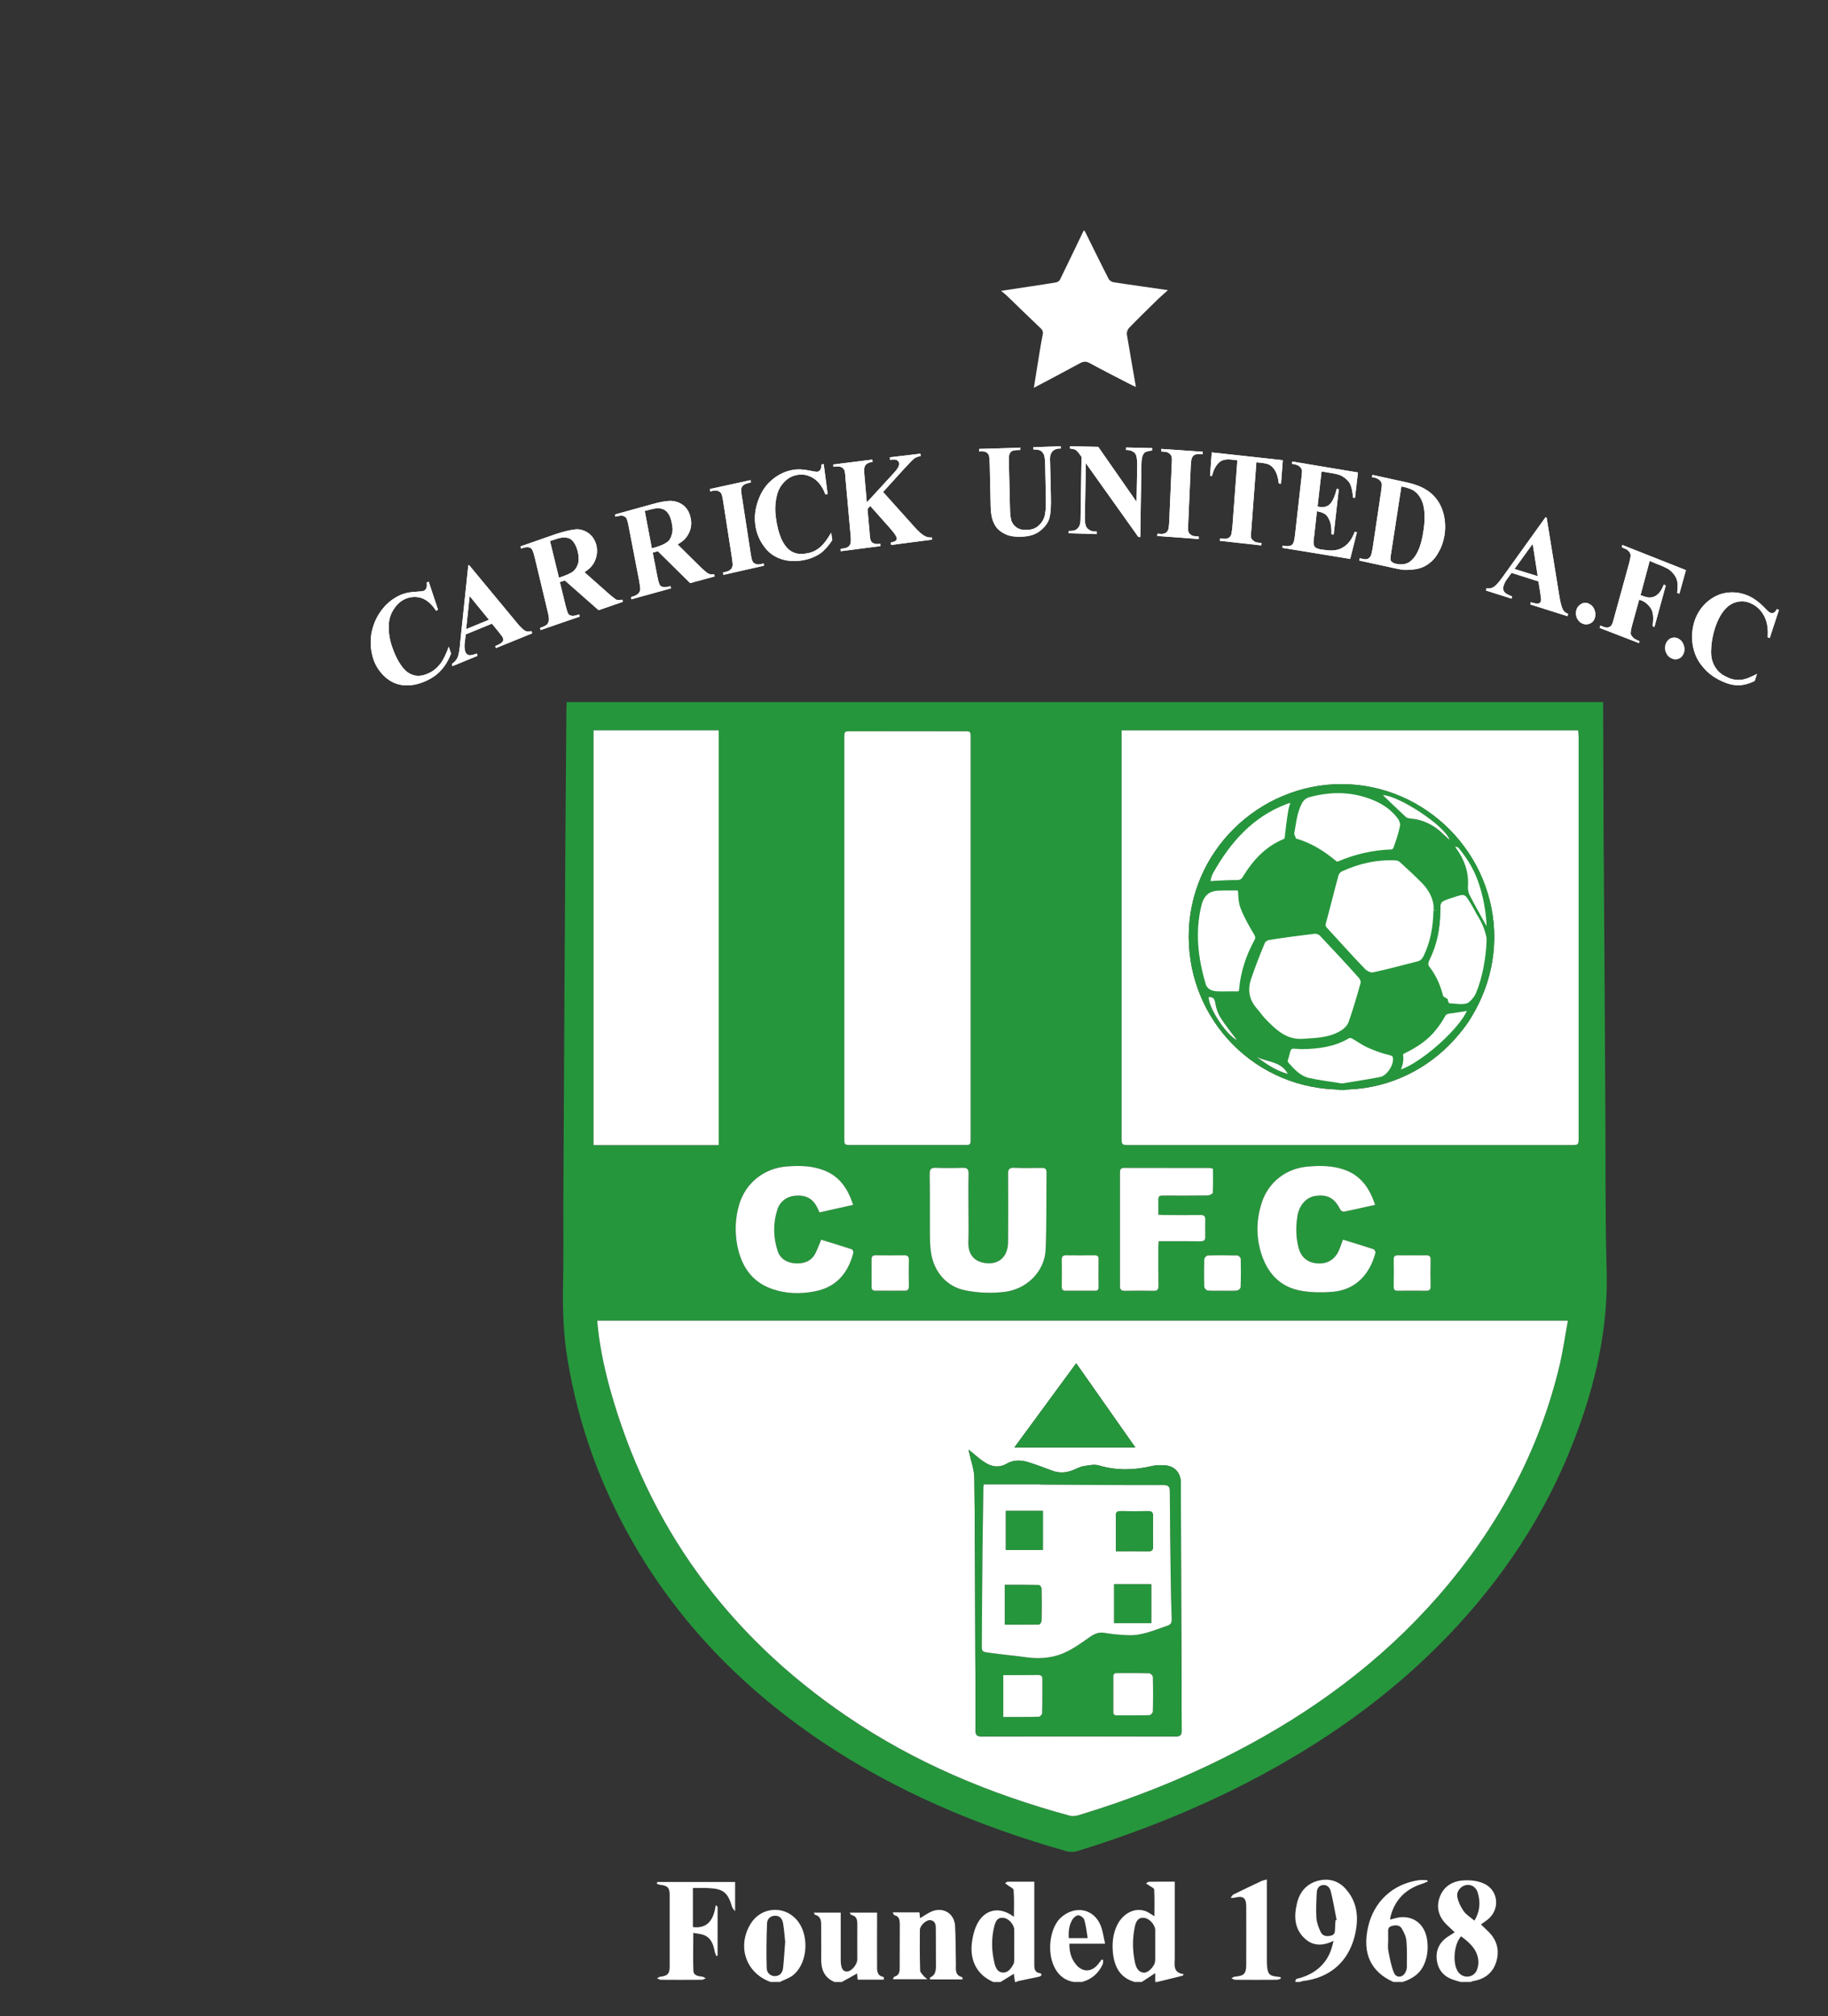 <svg xmlns="http://www.w3.org/2000/svg" 
                      viewBox="0 0 266.406 293.733" 
                      width="266.406" 
                      height="293.733"
                      preserveAspectRatio="none"
                      data-content-extracted="true"
                      data-overflow="horizontal:10,vertical:10"
                      data-original-bounds="-16.800812,-20.830656,239.605469,262.902344">
                        <rect x="0" y="0" width="266.406" height="293.733" fill="#333333" stroke="none"/>
                        <g transform="translate(21.801, 25.831)">
                          
<defs>
<clipPath id="clip-0">
<path clip-rule="nonzero" d="M 32 58 L 44 58 L 44 75 L 32 75 Z M 32 58 "/>
</clipPath>
<clipPath id="clip-1">
<path clip-rule="nonzero" d="M 40.383 59.035 C 40.441 59.371 40.41 59.633 40.352 59.805 C 40.289 60 40.152 60.141 39.996 60.23 C 39.828 60.293 39.492 60.34 38.926 60.367 C 37.977 60.414 37.133 60.566 36.367 60.938 C 35.344 61.426 34.453 62.16 33.734 63.156 C 33 64.137 32.555 65.254 32.309 66.512 C 32.125 67.812 32.234 68.992 32.586 70.109 C 32.922 71.164 33.535 72.055 34.316 72.789 C 35.113 73.492 36.031 73.922 37.09 74 C 38.145 74.09 39.234 73.859 40.383 73.324 C 41.27 72.898 41.961 72.406 42.512 71.766 C 43.078 71.152 43.535 70.387 43.934 69.391 L 43.598 68.379 C 43.199 69.465 42.816 70.293 42.355 70.891 C 41.898 71.473 41.332 71.945 40.688 72.238 C 39.812 72.637 39.094 72.742 38.438 72.512 C 37.746 72.312 37.18 71.855 36.66 71.09 C 36.121 70.34 35.695 69.449 35.328 68.363 C 34.961 67.309 34.82 66.25 34.852 65.238 C 34.898 64.398 35.113 63.645 35.543 62.988 C 35.969 62.285 36.492 61.793 37.18 61.457 C 37.977 61.09 38.805 61.027 39.613 61.289 C 40.441 61.578 41.148 62.207 41.742 63.141 L 42.035 63.004 L 40.672 58.898 Z M 40.383 59.035 "/>
</clipPath>
<clipPath id="clip-2">
<path clip-rule="nonzero" d="M 44 56 L 56 56 L 56 72 L 44 72 Z M 44 56 "/>
</clipPath>
<clipPath id="clip-3">
<path clip-rule="nonzero" d="M 46.445 56.539 L 45.266 67.734 C 45.191 68.824 45.051 69.559 44.883 69.941 C 44.699 70.34 44.426 70.645 44.07 70.891 L 44.133 71.211 L 47.793 69.711 L 47.688 69.375 C 47.09 69.59 46.738 69.648 46.566 69.617 C 46.277 69.543 46.078 69.359 45.973 69.023 C 45.91 68.762 45.879 68.426 45.91 67.98 L 46.078 66.586 L 49.891 65.023 L 50.918 66.281 C 51.18 66.617 51.316 66.801 51.332 66.832 C 51.406 66.922 51.469 67.031 51.5 67.137 C 51.547 67.32 51.547 67.488 51.453 67.629 C 51.316 67.828 51.023 68.012 50.598 68.195 L 50.383 68.285 L 50.457 68.578 L 55.758 66.434 L 55.648 66.098 C 55.328 66.188 55.039 66.188 54.793 66.098 C 54.5 65.957 54.012 65.516 53.383 64.719 L 46.566 56.496 Z M 46.645 60.996 L 49.461 64.457 L 46.125 65.82 Z M 46.645 60.996 "/>
</clipPath>
<clipPath id="clip-4">
<path clip-rule="nonzero" d="M 54 51 L 69 51 L 69 66 L 54 66 Z M 54 51 "/>
</clipPath>
<clipPath id="clip-5">
<path clip-rule="nonzero" d="M 59.203 51.977 L 54.039 53.77 L 54.148 54.09 C 54.625 53.891 55.008 53.859 55.191 53.891 C 55.438 53.938 55.605 54.027 55.695 54.152 C 55.832 54.32 55.957 54.719 56.125 55.375 L 58.023 63.293 C 58.191 63.953 58.223 64.383 58.191 64.566 C 58.16 64.781 58.07 64.965 57.934 65.133 C 57.762 65.301 57.395 65.469 56.906 65.637 L 56.969 65.957 L 62.664 63.996 L 62.617 63.676 C 62.082 63.844 61.715 63.938 61.516 63.859 C 61.316 63.844 61.148 63.77 61.023 63.602 C 60.934 63.477 60.797 63.051 60.629 62.391 L 59.785 58.961 L 60.52 58.73 L 65.434 63.062 L 68.973 61.84 L 68.898 61.52 C 68.559 61.609 68.27 61.609 67.992 61.52 C 67.84 61.41 67.504 61.18 67.012 60.754 L 63.383 57.52 C 63.996 57.137 64.473 56.68 64.762 56.141 C 65.191 55.348 65.312 54.52 65.113 53.602 C 64.914 52.879 64.578 52.312 64.027 51.883 C 63.492 51.484 62.941 51.273 62.234 51.273 C 61.594 51.305 60.566 51.531 59.203 51.977 M 58.359 52.988 L 59.25 52.695 C 60.105 52.406 60.797 52.406 61.332 52.695 C 61.82 53.02 62.188 53.645 62.418 54.562 C 62.555 55.191 62.586 55.742 62.465 56.219 C 62.328 56.707 62.082 57.074 61.777 57.383 C 61.438 57.645 60.871 57.902 60.121 58.18 L 59.66 58.332 Z M 58.359 52.988 "/>
</clipPath>
<clipPath id="clip-6">
<path clip-rule="nonzero" d="M 67 47 L 83 47 L 83 62 L 67 62 Z M 67 47 "/>
</clipPath>
<clipPath id="clip-7">
<path clip-rule="nonzero" d="M 73.047 47.672 L 67.84 49.113 L 67.871 49.434 C 68.406 49.312 68.758 49.266 68.973 49.312 C 69.156 49.371 69.324 49.465 69.465 49.602 C 69.555 49.77 69.691 50.168 69.816 50.859 L 71.363 58.867 C 71.484 59.559 71.531 60 71.5 60.141 C 71.438 60.383 71.332 60.555 71.18 60.691 C 71.012 60.844 70.672 61.012 70.152 61.148 L 70.215 61.473 L 75.988 59.879 L 75.91 59.559 C 75.391 59.727 75.023 59.742 74.824 59.68 C 74.625 59.648 74.473 59.559 74.348 59.391 C 74.258 59.219 74.137 58.82 73.996 58.133 L 73.324 54.672 L 74.074 54.473 L 78.773 59.113 L 82.344 58.148 L 82.297 57.812 C 81.977 57.887 81.672 57.844 81.41 57.719 C 81.238 57.629 80.918 57.367 80.445 56.938 L 76.953 53.477 C 77.609 53.109 78.102 52.68 78.391 52.176 C 78.883 51.426 79.051 50.566 78.852 49.664 C 78.73 48.914 78.391 48.316 77.902 47.871 C 77.367 47.445 76.816 47.199 76.109 47.152 C 76.035 47.137 75.973 47.137 75.895 47.137 C 75.238 47.137 74.289 47.305 73.047 47.672 M 72.16 48.605 L 73.047 48.379 C 73.938 48.133 74.625 48.164 75.129 48.5 C 75.621 48.852 75.957 49.496 76.125 50.445 C 76.262 51.105 76.262 51.625 76.094 52.098 C 75.957 52.59 75.727 52.957 75.359 53.188 C 75.008 53.445 74.457 53.676 73.691 53.922 L 73.199 54.043 Z M 72.16 48.605 "/>
</clipPath>
<clipPath id="clip-8">
<path clip-rule="nonzero" d="M 81 44 L 90 44 L 90 58 L 81 58 Z M 81 44 "/>
</clipPath>
<clipPath id="clip-9">
<path clip-rule="nonzero" d="M 81.652 45.406 L 81.715 45.773 L 82.066 45.664 C 82.406 45.605 82.664 45.605 82.863 45.699 C 83.062 45.773 83.23 45.91 83.293 46.035 C 83.398 46.172 83.492 46.57 83.586 47.184 L 84.871 55.438 C 84.961 56.066 84.992 56.449 84.961 56.586 C 84.902 56.816 84.824 57.016 84.703 57.105 C 84.52 57.32 84.242 57.414 83.922 57.488 L 83.555 57.582 L 83.613 57.918 L 89.539 56.57 L 89.48 56.25 L 89.113 56.34 C 88.789 56.418 88.531 56.418 88.332 56.312 C 88.117 56.25 87.965 56.141 87.902 55.988 C 87.797 55.867 87.703 55.453 87.598 54.793 L 86.34 46.586 C 86.219 45.961 86.203 45.559 86.219 45.438 C 86.25 45.207 86.355 45.008 86.477 44.902 C 86.676 44.734 86.906 44.609 87.242 44.547 L 87.641 44.441 L 87.566 44.121 Z M 81.652 45.406 "/>
</clipPath>
<clipPath id="clip-10">
<path clip-rule="nonzero" d="M 88 41 L 100 41 L 100 56 L 88 56 Z M 88 41 "/>
</clipPath>
<clipPath id="clip-11">
<path clip-rule="nonzero" d="M 97.918 41.84 C 97.918 42.176 97.855 42.406 97.766 42.605 C 97.629 42.773 97.488 42.863 97.289 42.91 C 97.168 42.91 96.801 42.863 96.266 42.742 C 95.312 42.543 94.457 42.48 93.66 42.633 C 92.543 42.848 91.562 43.34 90.676 44.105 C 89.77 44.855 89.129 45.852 88.699 47.047 C 88.27 48.195 88.117 49.418 88.27 50.613 C 88.406 51.715 88.82 52.758 89.48 53.66 C 90.109 54.594 90.922 55.223 91.961 55.59 C 92.973 55.941 94.09 55.988 95.312 55.773 C 96.25 55.59 97.031 55.27 97.688 54.84 C 98.332 54.367 98.93 53.707 99.496 52.848 L 99.328 51.762 C 98.762 52.758 98.238 53.445 97.672 53.922 C 97.121 54.383 96.512 54.672 95.773 54.781 C 94.887 54.98 94.164 54.855 93.523 54.488 C 92.941 54.121 92.434 53.508 92.039 52.605 C 91.684 51.746 91.426 50.734 91.285 49.617 C 91.117 48.484 91.164 47.398 91.41 46.418 C 91.578 45.652 91.93 44.961 92.48 44.395 C 93.004 43.844 93.633 43.492 94.336 43.371 C 95.176 43.199 96.004 43.355 96.77 43.859 C 97.504 44.32 98.086 45.102 98.484 46.203 L 98.82 46.125 L 98.238 41.777 Z M 97.918 41.84 "/>
</clipPath>
<clipPath id="clip-12">
<path clip-rule="nonzero" d="M 99 40 L 115 40 L 115 55 L 99 55 Z M 99 40 "/>
</clipPath>
<clipPath id="clip-13">
<path clip-rule="nonzero" d="M 107.859 40.797 L 107.902 41.148 C 108.395 41.086 108.684 41.117 108.824 41.148 C 109.082 41.285 109.219 41.457 109.25 41.668 C 109.281 42.008 109.02 42.48 108.469 43.062 L 104.535 47.367 L 104.184 43.445 C 104.121 42.82 104.121 42.422 104.184 42.254 C 104.258 42.023 104.352 41.855 104.52 41.762 C 104.672 41.625 104.965 41.504 105.359 41.457 L 105.332 41.117 L 99.633 41.84 L 99.664 42.176 L 100.016 42.129 C 100.355 42.098 100.629 42.129 100.812 42.223 C 101.012 42.328 101.148 42.465 101.227 42.59 C 101.316 42.758 101.379 43.156 101.41 43.781 L 102.16 52.098 C 102.223 52.742 102.191 53.141 102.176 53.277 C 102.102 53.508 102.008 53.66 101.867 53.785 C 101.672 53.938 101.41 54.043 101.09 54.074 L 100.723 54.105 L 100.723 54.473 L 106.512 53.723 L 106.512 53.402 C 106.051 53.43 105.758 53.43 105.559 53.34 C 105.359 53.262 105.207 53.141 105.133 52.973 C 105.039 52.836 104.965 52.422 104.934 51.746 L 104.625 48.316 L 105.023 47.871 L 107.965 51.18 C 108.547 51.855 108.852 52.297 108.883 52.559 C 108.883 52.695 108.852 52.836 108.762 52.941 C 108.625 53.035 108.395 53.125 108.027 53.203 L 108.07 53.555 L 114.027 52.789 L 114 52.449 C 113.66 52.496 113.34 52.449 113.051 52.281 C 112.574 52.07 112.055 51.594 111.426 50.891 L 106.895 45.836 L 109.984 42.434 C 110.77 41.609 111.227 41.102 111.457 40.949 C 111.688 40.781 111.977 40.688 112.391 40.582 L 112.344 40.262 Z M 107.859 40.797 "/>
</clipPath>
<clipPath id="clip-14">
<path clip-rule="nonzero" d="M 120 39 L 133 39 L 133 53 L 120 53 Z M 120 39 "/>
</clipPath>
<clipPath id="clip-15">
<path clip-rule="nonzero" d="M 128.793 39.312 L 128.793 39.648 C 129.254 39.648 129.621 39.68 129.895 39.848 C 130.047 39.938 130.172 40.109 130.309 40.336 C 130.414 40.566 130.477 40.98 130.508 41.531 L 130.613 46.707 C 130.66 48.055 130.57 49.02 130.371 49.57 C 130.172 50.109 129.848 50.535 129.422 50.875 C 128.992 51.195 128.457 51.363 127.828 51.363 C 127.277 51.395 126.816 51.305 126.449 51.074 C 126.082 50.844 125.82 50.551 125.652 50.184 C 125.484 49.816 125.395 49.066 125.379 47.949 L 125.238 41.699 C 125.211 41.012 125.238 40.551 125.301 40.352 C 125.363 40.184 125.469 40.016 125.621 39.922 C 125.789 39.785 126.129 39.754 126.559 39.723 L 126.879 39.723 L 126.848 39.387 L 120.891 39.57 L 120.891 39.938 C 121.379 39.895 121.719 39.938 121.902 40.031 C 122.07 40.137 122.191 40.289 122.312 40.461 C 122.359 40.629 122.406 41.086 122.438 41.809 L 122.574 48.012 C 122.621 49.113 122.789 49.926 123.125 50.523 C 123.418 51.148 123.969 51.641 124.734 51.992 C 125.301 52.27 126.051 52.391 127.078 52.359 C 128.258 52.312 129.191 52.023 129.879 51.426 C 130.57 50.875 130.996 50.23 131.152 49.57 C 131.32 48.914 131.395 47.824 131.352 46.355 L 131.242 41.531 C 131.195 40.996 131.242 40.629 131.289 40.43 C 131.395 40.152 131.535 39.91 131.766 39.77 C 131.961 39.602 132.223 39.543 132.547 39.512 L 132.805 39.512 L 132.773 39.188 Z M 128.793 39.312 "/>
</clipPath>
<clipPath id="clip-16">
<path clip-rule="nonzero" d="M 133 39 L 147 39 L 147 53 L 133 53 Z M 133 39 "/>
</clipPath>
<clipPath id="clip-17">
<path clip-rule="nonzero" d="M 134.137 39.512 C 134.488 39.543 134.75 39.602 134.965 39.711 C 135.117 39.832 135.363 40.062 135.578 40.398 L 135.82 40.719 L 135.684 49.695 C 135.684 50.383 135.547 50.859 135.27 51.117 C 135.012 51.41 134.582 51.547 133.969 51.516 L 133.922 51.855 L 138.043 51.977 L 138.043 51.594 L 137.781 51.594 C 137.398 51.594 137.031 51.473 136.742 51.211 C 136.434 50.949 136.297 50.461 136.297 49.695 L 136.449 41.656 L 144.094 52.391 L 144.383 52.422 L 144.551 41.824 C 144.551 41.227 144.629 40.828 144.719 40.566 C 144.812 40.336 144.934 40.137 145.102 40.031 C 145.273 39.938 145.641 39.848 146.098 39.801 L 146.129 39.449 L 142.301 39.355 L 142.285 39.723 C 142.93 39.723 143.402 39.91 143.664 40.277 C 143.863 40.535 143.922 41.074 143.938 41.824 L 143.832 47.273 L 138.258 39.266 L 134.137 39.188 Z M 134.137 39.512 "/>
</clipPath>
<clipPath id="clip-18">
<path clip-rule="nonzero" d="M 146 39 L 154 39 L 154 53 L 146 53 Z M 146 39 "/>
</clipPath>
<clipPath id="clip-19">
<path clip-rule="nonzero" d="M 147.445 39.938 L 147.797 39.969 C 148.137 39.969 148.395 40.062 148.562 40.199 C 148.777 40.32 148.871 40.488 148.93 40.66 C 149.008 40.828 149.008 41.227 148.961 41.84 L 148.594 50.199 C 148.562 50.859 148.488 51.242 148.441 51.379 C 148.336 51.578 148.211 51.73 148.074 51.809 C 147.844 51.945 147.586 51.977 147.262 51.945 L 146.879 51.914 L 146.848 52.25 L 152.898 52.695 L 152.898 52.328 L 152.484 52.281 C 152.195 52.281 151.934 52.238 151.734 52.07 C 151.566 51.93 151.43 51.809 151.398 51.641 C 151.336 51.441 151.336 51.043 151.367 50.383 L 151.734 42.035 C 151.781 41.41 151.824 41.012 151.902 40.875 C 151.996 40.688 152.086 40.551 152.254 40.445 C 152.469 40.352 152.73 40.289 153.082 40.309 L 153.449 40.352 L 153.48 39.984 L 147.445 39.57 Z M 147.445 39.938 "/>
</clipPath>
<clipPath id="clip-20">
<path clip-rule="nonzero" d="M 154 40 L 166 40 L 166 54 L 154 54 Z M 154 40 "/>
</clipPath>
<clipPath id="clip-21">
<path clip-rule="nonzero" d="M 154.551 43.477 L 154.828 43.508 C 155.043 42.621 155.395 41.93 155.945 41.469 C 156.328 41.164 156.91 41.027 157.707 41.117 L 158.535 41.227 L 157.801 50.965 C 157.738 51.609 157.66 52.008 157.602 52.145 C 157.492 52.344 157.367 52.48 157.199 52.559 C 157.02 52.68 156.742 52.68 156.406 52.648 L 156.023 52.621 L 155.977 52.957 L 162.012 53.629 L 162.055 53.293 L 161.656 53.23 C 161.32 53.203 161.059 53.125 160.906 52.957 C 160.691 52.836 160.602 52.68 160.523 52.512 C 160.492 52.344 160.492 51.945 160.57 51.289 L 161.305 41.516 L 162.148 41.609 C 162.684 41.668 163.051 41.777 163.266 41.914 C 163.648 42.176 163.91 42.465 164.094 42.863 C 164.309 43.215 164.477 43.781 164.566 44.609 L 164.891 44.641 L 165.148 41.211 L 154.797 40.078 Z M 154.551 43.477 "/>
</clipPath>
<clipPath id="clip-22">
<path clip-rule="nonzero" d="M 165 41 L 177 41 L 177 56 L 165 56 Z M 165 41 "/>
</clipPath>
<clipPath id="clip-23">
<path clip-rule="nonzero" d="M 166.469 41.73 L 166.836 41.809 C 167.203 41.867 167.492 41.992 167.691 42.223 C 167.812 42.344 167.938 42.559 167.953 42.773 C 167.953 42.895 167.938 43.246 167.859 43.812 L 166.926 52.098 C 166.863 52.758 166.758 53.109 166.695 53.23 C 166.605 53.445 166.469 53.617 166.297 53.645 C 166.07 53.738 165.809 53.738 165.473 53.707 L 165.117 53.645 L 165.09 53.969 L 174.965 55.59 L 175.945 51.715 L 175.625 51.641 C 175.227 52.727 174.676 53.461 173.957 53.891 C 173.266 54.352 172.363 54.457 171.273 54.289 L 170.586 54.195 C 170.281 54.121 170.066 54.027 169.898 53.938 C 169.762 53.801 169.699 53.66 169.668 53.508 C 169.59 53.34 169.621 52.91 169.715 52.223 L 170.129 48.652 C 170.68 48.746 171.074 48.883 171.367 49.113 C 171.645 49.312 171.828 49.664 172.039 50.168 C 172.211 50.66 172.254 51.258 172.227 51.977 L 172.562 52.039 L 173.312 45.438 L 173.008 45.375 C 172.777 46.355 172.484 47.059 172.117 47.488 C 171.734 47.965 171.168 48.133 170.434 47.996 L 170.219 47.965 L 170.801 42.848 L 171.98 43.047 C 172.84 43.172 173.434 43.324 173.727 43.492 C 174.262 43.797 174.66 44.152 174.922 44.578 C 175.148 45.039 175.316 45.699 175.379 46.664 L 175.672 46.691 L 176.098 43 L 166.512 41.395 Z M 166.469 41.73 "/>
</clipPath>
<clipPath id="clip-24">
<path clip-rule="nonzero" d="M 176 43 L 189 43 L 189 58 L 176 58 Z M 176 43 "/>
</clipPath>
<clipPath id="clip-25">
<path clip-rule="nonzero" d="M 178.137 43.691 L 178.551 43.738 C 178.824 43.844 179.086 43.953 179.254 44.121 C 179.422 44.289 179.531 44.426 179.562 44.594 C 179.605 44.809 179.562 45.191 179.469 45.82 L 178.242 54.043 C 178.105 54.703 178.043 55.102 177.938 55.191 C 177.844 55.391 177.676 55.5 177.508 55.59 C 177.309 55.668 177.051 55.668 176.727 55.574 L 176.359 55.5 L 176.301 55.836 L 181.367 56.938 C 182.102 57.105 182.668 57.199 182.992 57.199 C 183.801 57.199 184.461 57.121 185.059 56.969 C 185.656 56.801 186.191 56.496 186.652 56.098 C 187.141 55.73 187.57 55.176 187.922 54.473 C 188.32 53.816 188.551 53.02 188.719 52.145 C 188.902 50.891 188.812 49.695 188.441 48.562 C 188.074 47.457 187.418 46.523 186.484 45.805 C 185.699 45.223 184.629 44.746 183.281 44.457 L 178.215 43.355 Z M 181.676 56.312 C 181.367 56.25 181.168 56.141 181.031 56.004 C 180.938 55.941 180.879 55.852 180.848 55.73 C 180.848 55.59 180.848 55.254 180.938 54.734 L 182.426 45.023 C 183.359 45.223 184.02 45.453 184.367 45.742 C 184.906 46.141 185.305 46.738 185.578 47.566 C 185.871 48.605 185.902 49.957 185.641 51.547 C 185.352 53.523 184.801 54.949 183.973 55.742 C 183.543 56.188 182.992 56.387 182.363 56.387 C 182.148 56.387 181.918 56.371 181.676 56.312 "/>
</clipPath>
<clipPath id="clip-26">
<path clip-rule="nonzero" d="M 194 49 L 207 49 L 207 64 L 194 64 Z M 194 49 "/>
</clipPath>
<clipPath id="clip-27">
<path clip-rule="nonzero" d="M 197.297 58.07 C 196.715 58.898 196.285 59.406 195.945 59.633 C 195.625 59.863 195.258 59.941 194.828 59.863 L 194.77 60.199 L 198.488 61.379 L 198.551 61.059 C 197.969 60.812 197.633 60.629 197.492 60.492 C 197.297 60.262 197.203 59.973 197.297 59.605 C 197.371 59.328 197.492 59.035 197.723 58.668 L 198.488 57.629 L 202.395 58.867 L 202.672 60.566 C 202.746 61.043 202.777 61.305 202.777 61.332 C 202.809 61.473 202.777 61.609 202.777 61.699 C 202.719 61.898 202.656 61.992 202.484 62.07 C 202.289 62.129 201.965 62.098 201.523 61.961 L 201.293 61.898 L 201.23 62.223 L 206.637 63.938 L 206.742 63.602 C 206.375 63.461 206.148 63.277 206.008 63.035 C 205.809 62.711 205.609 62.023 205.441 60.938 L 203.605 49.59 L 203.438 49.527 Z M 198.918 57.062 L 201.566 53.387 L 202.305 58.102 Z M 198.918 57.062 "/>
</clipPath>
<clipPath id="clip-28">
<path clip-rule="nonzero" d="M 207 61 L 211 61 L 211 66 L 207 66 Z M 207 61 "/>
</clipPath>
<clipPath id="clip-29">
<path clip-rule="nonzero" d="M 208.582 62.191 C 208.246 62.375 208.031 62.684 207.922 63.062 C 207.816 63.492 207.863 63.891 208.047 64.289 C 208.262 64.656 208.52 64.918 208.918 65.055 C 209.285 65.176 209.641 65.148 209.977 64.977 C 210.328 64.781 210.559 64.488 210.664 64.059 C 210.758 63.66 210.695 63.262 210.512 62.863 C 210.328 62.484 210.02 62.207 209.668 62.07 C 209.516 62.008 209.363 61.977 209.227 61.977 C 208.996 61.977 208.781 62.055 208.582 62.191 "/>
</clipPath>
<clipPath id="clip-30">
<path clip-rule="nonzero" d="M 211 53 L 224 53 L 224 68 L 211 68 Z M 211 53 "/>
</clipPath>
<clipPath id="clip-31">
<path clip-rule="nonzero" d="M 214.555 53.891 L 214.891 54.059 C 215.215 54.152 215.457 54.32 215.582 54.504 C 215.75 54.672 215.809 54.871 215.844 55.023 C 215.844 55.238 215.777 55.621 215.625 56.219 L 213.422 64.184 C 213.27 64.809 213.145 65.133 213.039 65.27 C 212.898 65.438 212.73 65.531 212.609 65.562 C 212.352 65.637 212.074 65.562 211.781 65.438 L 211.414 65.301 L 211.324 65.637 L 217.066 67.859 L 217.145 67.582 L 216.762 67.414 C 216.469 67.277 216.238 67.152 216.102 66.938 C 215.934 66.77 215.844 66.586 215.844 66.418 C 215.844 66.219 215.902 65.82 216.07 65.191 L 217.082 61.52 L 217.402 61.641 C 217.969 61.855 218.43 62.254 218.797 62.82 C 219.133 63.34 219.227 64.199 219.043 65.375 L 219.301 65.516 L 220.973 59.449 L 220.664 59.344 C 220.449 59.941 220.145 60.43 219.855 60.691 C 219.516 60.996 219.195 61.164 218.828 61.195 C 218.508 61.258 218.078 61.164 217.57 60.965 L 217.281 60.875 L 218.613 55.883 L 219.641 56.312 C 220.527 56.648 221.125 56.938 221.414 57.121 C 221.953 57.52 222.32 57.98 222.535 58.516 C 222.719 59.02 222.746 59.711 222.625 60.535 L 222.945 60.66 L 223.898 57.23 L 214.633 53.555 Z M 214.555 53.891 "/>
</clipPath>
<clipPath id="clip-32">
<path clip-rule="nonzero" d="M 220 67 L 224 67 L 224 71 L 220 71 Z M 220 67 "/>
</clipPath>
<clipPath id="clip-33">
<path clip-rule="nonzero" d="M 221.613 67.184 C 221.277 67.398 221.047 67.66 220.926 68.086 C 220.836 68.484 220.836 68.883 221.02 69.266 C 221.188 69.664 221.445 69.926 221.844 70.094 C 222.211 70.262 222.535 70.262 222.918 70.094 C 223.27 69.926 223.484 69.633 223.621 69.203 C 223.727 68.809 223.699 68.41 223.527 68.012 C 223.359 67.613 223.086 67.32 222.703 67.152 C 222.535 67.094 222.363 67.047 222.195 67.047 C 221.996 67.047 221.812 67.094 221.613 67.184 "/>
</clipPath>
<clipPath id="clip-34">
<path clip-rule="nonzero" d="M 224 60 L 238 60 L 238 74 L 224 74 Z M 224 60 "/>
</clipPath>
<clipPath id="clip-35">
<path clip-rule="nonzero" d="M 229.945 60.508 C 228.812 60.645 227.863 61.105 226.977 61.871 C 226.117 62.621 225.488 63.586 225.137 64.703 C 224.801 65.789 224.707 66.895 224.879 68.074 C 225.074 69.266 225.504 70.293 226.27 71.211 C 226.988 72.133 227.926 72.852 229.074 73.371 C 229.961 73.801 230.758 74 231.508 74 C 232.273 74 233.07 73.785 233.93 73.371 L 234.25 72.344 C 233.328 72.836 232.578 73.141 231.906 73.203 C 231.219 73.266 230.559 73.141 229.898 72.82 C 229.043 72.453 228.445 71.887 228.078 71.195 C 227.68 70.539 227.512 69.727 227.586 68.73 C 227.602 67.734 227.801 66.723 228.141 65.652 C 228.492 64.566 228.949 63.676 229.578 62.941 C 230.07 62.391 230.648 62.023 231.355 61.855 C 232.043 61.688 232.734 61.762 233.406 62.086 C 234.234 62.449 234.848 63.062 235.32 63.922 C 235.75 64.781 235.902 65.805 235.812 67 L 236.117 67.121 L 237.449 63.035 L 237.16 62.895 C 236.992 63.172 236.852 63.355 236.699 63.434 C 236.531 63.492 236.332 63.492 236.164 63.434 C 236.027 63.355 235.766 63.141 235.336 62.664 C 234.617 61.945 233.898 61.379 233.133 61.027 C 232.305 60.645 231.477 60.461 230.648 60.461 C 230.406 60.461 230.176 60.477 229.945 60.508 "/>
</clipPath>
</defs>
<path fill-rule="nonzero" fill="rgb(100%, 100%, 100%)" fill-opacity="1" d="M 136.27 7.785 C 137.434 10.129 138.582 12.488 139.777 14.816 C 139.898 15.043 140.25 15.258 140.512 15.289 C 143.055 15.688 145.598 16.023 148.414 16.438 C 147.848 16.945 147.418 17.312 147.004 17.707 C 145.582 19.102 144.141 20.496 142.746 21.938 C 142.535 22.152 142.379 22.578 142.426 22.887 C 142.84 25.398 143.285 27.895 143.742 30.543 C 143.453 30.406 143.238 30.328 143.039 30.219 C 141.016 29.18 138.996 28.152 137.004 27.066 C 136.469 26.777 136.07 26.82 135.562 27.098 C 133.406 28.277 131.215 29.426 128.871 30.664 C 129.07 29.441 129.238 28.367 129.41 27.281 C 129.652 25.824 129.867 24.371 130.16 22.914 C 130.25 22.473 130.113 22.227 129.82 21.953 C 128.168 20.391 126.543 18.797 124.906 17.219 C 124.707 17.02 124.477 16.867 124.094 16.543 C 125.625 16.316 126.914 16.117 128.199 15.918 C 129.5 15.719 130.816 15.535 132.121 15.305 C 132.316 15.273 132.578 15.105 132.672 14.922 C 133.836 12.547 134.969 10.172 136.117 7.785 Z M 136.27 7.785 "/>
<path fill-rule="nonzero" fill="rgb(100%, 100%, 100%)" fill-opacity="1" d="M 193.078 253.965 C 193.891 252.617 193.965 251.301 193.582 249.953 C 193.34 249.078 192.664 248.668 191.898 248.773 C 191.133 248.895 190.43 249.648 190.582 250.504 C 190.719 251.223 191.074 251.957 191.5 252.57 C 191.867 253.094 192.48 253.461 193.078 253.965 M 191.133 256.246 C 190.062 257.395 189.848 260.289 190.719 261.453 C 191.41 262.402 192.863 262.328 193.383 261.27 C 193.602 260.828 193.691 260.246 193.645 259.754 C 193.477 258.145 192.375 257.164 191.133 256.246 M 191.043 262.895 C 190.734 262.801 190.43 262.711 190.121 262.617 C 188.758 262.203 187.871 261.301 187.625 259.906 C 187.367 258.453 187.871 257.242 189.098 256.371 C 189.434 256.141 189.801 255.926 190.199 255.664 C 189.848 255.328 189.527 255.008 189.203 254.715 C 187.965 253.582 187.441 252.219 187.996 250.598 C 188.562 248.973 189.879 248.191 191.5 248.102 C 192.449 248.039 193.492 248.145 194.352 248.516 C 196.57 249.434 196.891 252.281 195.023 253.797 C 194.719 254.043 194.379 254.258 194.027 254.516 C 194.41 254.898 194.793 255.234 195.16 255.605 C 196.402 256.859 196.77 258.375 196.234 260.031 C 195.727 261.621 194.535 262.496 192.879 262.77 C 192.758 262.785 192.648 262.863 192.543 262.895 Z M 191.043 262.895 "/>
<path fill-rule="nonzero" fill="rgb(100%, 100%, 100%)" fill-opacity="1" d="M 126.008 257.512 C 126.008 256.762 126.023 256.012 126.008 255.262 C 125.977 254.512 125.18 253.637 124.477 253.559 C 123.742 253.469 123.359 253.758 123.098 254.801 C 122.656 256.578 122.699 258.371 123.129 260.145 C 123.281 260.773 123.543 261.465 124.309 261.523 C 125.105 261.586 125.535 260.941 125.887 260.328 C 125.992 260.145 125.992 259.898 126.008 259.688 C 126.023 258.965 126.008 258.23 126.008 257.512 M 122.961 262.902 C 120.555 261.859 119.422 259.688 119.883 256.867 C 120.004 256.102 120.188 255.336 120.512 254.648 C 121.598 252.305 123.848 251.785 125.961 253.41 C 125.961 252.074 126.023 250.789 125.918 249.504 C 125.902 249.242 125.336 249.027 125.027 248.781 C 124.906 248.691 124.797 248.598 124.676 248.508 C 124.812 248.43 124.938 248.293 125.074 248.293 C 126.332 248.277 127.57 248.293 128.934 248.293 L 128.934 260.098 C 128.934 260.773 128.84 261.508 129.82 261.633 C 129.898 261.633 130.02 261.859 129.992 261.891 C 129.914 261.984 129.793 262.09 129.668 262.121 C 128.672 262.336 127.664 262.535 126.668 262.75 C 126.531 262.781 126.406 262.84 126.27 262.902 L 126.117 262.902 C 126.055 262.473 125.992 262.043 125.949 261.707 L 124.016 262.902 Z M 122.961 262.902 "/>
<path fill-rule="nonzero" fill="rgb(100%, 100%, 100%)" fill-opacity="1" d="M 146.555 257.535 L 146.555 255.285 C 146.512 254.52 145.668 253.617 144.934 253.555 C 144.242 253.477 143.785 253.844 143.586 254.84 C 143.219 256.57 143.234 258.332 143.602 260.047 C 143.754 260.691 143.996 261.395 144.793 261.535 C 145.348 261.641 146.125 260.996 146.465 260.215 C 146.523 260.031 146.555 259.832 146.555 259.633 L 146.555 257.535 M 143.555 262.898 C 141.379 262.27 140.582 260.629 140.383 258.562 C 140.262 257.199 140.398 255.867 141.012 254.609 C 141.84 252.926 143.523 252.039 145.039 252.543 C 145.543 252.695 145.988 253.062 146.434 253.324 C 146.434 252.07 146.48 250.75 146.402 249.418 C 146.387 249.207 145.883 249.008 145.59 248.793 C 145.469 248.715 145.348 248.621 145.207 248.547 C 145.359 248.453 145.5 248.301 145.652 248.301 C 146.879 248.27 148.086 248.285 149.402 248.285 L 149.402 259.434 C 149.402 260.414 149.098 261.535 150.707 261.762 C 150.66 261.824 150.613 261.902 150.582 261.977 C 149.344 262.285 148.102 262.59 146.848 262.898 L 146.555 262.898 L 146.555 261.609 C 145.852 262.07 145.223 262.484 144.598 262.898 Z M 143.555 262.898 "/>
<path fill-rule="nonzero" fill="rgb(100%, 100%, 100%)" fill-opacity="1" d="M 180.504 256.891 C 180.504 257.398 180.426 257.902 180.535 258.395 C 180.746 259.449 180.93 260.551 181.344 261.547 C 181.695 262.344 182.57 262.285 183 261.535 C 183.121 261.305 183.227 261.012 183.227 260.754 C 183.242 259.48 183.273 258.211 183.168 256.953 C 183.121 256.328 182.832 255.699 182.508 255.148 C 182.219 254.625 181.68 254.566 181.055 254.734 C 180.426 254.902 180.504 255.332 180.504 255.773 L 180.504 256.891 M 181.27 262.898 C 177.961 261.426 176.703 258.699 177.578 254.887 C 178.418 251.18 181.176 248.621 184.957 248.07 C 185.371 248.012 185.785 248.07 186.199 248.07 C 186.23 248.133 186.246 248.195 186.277 248.254 C 185.984 248.379 185.711 248.516 185.418 248.609 C 183.059 249.359 181.527 250.891 180.871 253.277 C 180.824 253.434 180.824 253.617 180.793 253.816 C 181.328 253.676 181.82 253.508 182.324 253.461 C 184.301 253.309 185.832 254.551 186.168 256.664 C 186.352 257.859 186.277 259.035 185.801 260.199 C 185.203 261.672 184.039 262.438 182.617 262.898 Z M 181.27 262.898 "/>
<path fill-rule="nonzero" fill="rgb(100%, 100%, 100%)" fill-opacity="1" d="M 172.836 253.895 C 172.883 253.879 172.945 253.863 172.992 253.863 C 172.715 252.469 172.484 251.074 172.148 249.715 C 172.023 249.207 171.66 248.73 171.031 248.777 C 170.371 248.824 170.125 249.344 170.098 249.883 C 170.035 251.121 169.973 252.375 170.051 253.617 C 170.109 254.309 170.387 255.027 170.691 255.656 C 170.969 256.207 171.52 256.297 172.133 256.16 C 172.73 256.035 172.746 255.641 172.762 255.164 C 172.762 254.734 172.805 254.32 172.836 253.895 M 166.988 262.898 C 166.926 262.363 167.387 262.406 167.676 262.316 C 169.836 261.656 171.43 260.371 172.195 258.195 C 172.332 257.797 172.426 257.398 172.547 256.91 C 170.969 257.676 169.531 257.707 168.289 256.512 C 166.816 255.102 166.773 253.297 167.203 251.488 C 167.586 249.82 168.578 248.594 170.297 248.148 C 171.918 247.738 173.344 248.18 174.414 249.453 C 176.16 251.488 176.223 253.895 175.594 256.328 C 174.613 260.051 171.934 262.301 168.09 262.762 C 167.922 262.793 167.754 262.852 167.598 262.898 Z M 166.988 262.898 "/>
<path fill-rule="nonzero" fill="rgb(100%, 100%, 100%)" fill-opacity="1" d="M 99.82 262.902 C 98.285 262.258 97.844 261.02 97.875 259.473 C 97.906 257.926 97.859 256.363 97.875 254.816 C 97.875 254.066 97.887 253.344 96.953 253.102 C 96.91 253.082 96.895 252.977 96.816 252.793 L 100.723 252.793 L 100.723 259.746 C 100.738 260.879 101.027 261.387 101.625 261.371 C 102.301 261.355 103.141 260.375 103.141 259.578 C 103.141 257.938 103.125 256.285 103.141 254.633 C 103.156 253.941 103.113 253.312 102.27 253.133 C 102.191 253.113 102.16 252.992 102.023 252.793 L 106.02 252.793 L 106.02 253.727 C 106.02 255.98 106.004 258.23 106.02 260.48 C 106.02 261.172 105.945 261.938 106.895 262.152 C 106.957 262.152 107 262.242 107.016 262.32 C 107.031 262.379 107 262.457 106.984 262.562 L 103.188 262.562 C 103.156 262.211 103.125 261.891 103.113 261.66 C 102.359 262.074 101.609 262.488 100.875 262.902 Z M 99.82 262.902 "/>
<path fill-rule="nonzero" fill="rgb(100%, 100%, 100%)" fill-opacity="1" d="M 92.629 257.047 C 92.539 256.191 92.477 255.273 92.324 254.367 C 92.215 253.758 91.895 253.219 91.145 253.25 C 90.395 253.266 89.996 253.773 89.98 254.398 C 89.902 256.559 89.871 258.719 89.934 260.895 C 89.965 261.645 90.562 262.07 91.191 262.043 C 91.926 261.996 92.246 261.492 92.324 260.848 C 92.461 259.605 92.523 258.367 92.629 257.047 M 90.5 262.898 C 86.887 261.598 85.57 257.707 87.605 254.398 C 89.094 251.996 92.371 251.688 94.27 253.801 C 96.137 255.871 96 259.945 93.914 261.797 C 93.352 262.301 92.555 262.547 91.848 262.898 Z M 90.5 262.898 "/>
<path fill-rule="nonzero" fill="rgb(100%, 100%, 100%)" fill-opacity="1" d="M 136.715 256.512 C 136.559 255.578 136.469 254.688 136.223 253.863 C 136.145 253.555 135.688 253.219 135.363 253.188 C 135.09 253.156 134.691 253.496 134.508 253.77 C 134.004 254.598 133.895 255.516 133.957 256.512 Z M 134.676 262.898 C 130.449 262.191 130.48 255.562 132.855 253.48 C 134.875 251.703 137.617 252.191 138.613 254.703 C 138.934 255.484 139.023 256.359 139.254 257.324 L 134.047 257.324 C 134.031 258.504 134.309 259.496 135 260.34 C 135.945 261.504 137.234 261.488 138.199 260.355 C 138.383 260.125 138.551 259.883 138.734 259.652 C 138.812 259.652 138.887 259.668 138.965 259.668 C 138.949 259.883 138.98 260.141 138.902 260.324 C 138.289 261.641 137.297 262.516 135.887 262.898 Z M 134.676 262.898 "/>
<path fill-rule="nonzero" fill="rgb(100%, 100%, 100%)" fill-opacity="1" d="M 73.984 248.336 L 85.332 248.336 L 85.332 252.594 C 85.121 252.305 84.969 252.184 84.922 252.043 C 84.246 249.793 83.617 249.305 81.262 249.211 C 80.586 249.18 79.914 249.211 79.18 249.211 L 79.18 254.906 C 81.414 255.168 82.211 253.73 82.516 251.707 C 82.609 251.781 82.684 251.859 82.777 251.938 L 82.777 259.059 C 82.715 259.074 82.652 259.102 82.594 259.117 C 82.516 258.902 82.41 258.703 82.363 258.492 C 82.164 257.418 81.828 256.422 80.68 256.023 C 80.219 255.871 79.73 255.844 79.238 255.75 C 79.238 257.68 79.18 259.5 79.254 261.309 C 79.285 261.953 79.957 262.059 80.539 262.121 C 80.707 262.137 80.879 262.289 81.047 262.363 C 80.863 262.441 80.68 262.578 80.496 262.578 C 78.488 262.594 76.48 262.594 74.492 262.578 C 74.309 262.578 74.141 262.426 73.953 262.352 C 74.141 262.258 74.309 262.137 74.492 262.121 C 75.5 261.996 75.793 261.691 75.793 260.648 L 75.793 250.223 C 75.793 249.164 75.488 248.859 74.43 248.75 C 74.262 248.734 74.094 248.645 73.926 248.598 C 73.941 248.508 73.973 248.43 73.984 248.336 "/>
<path fill-rule="nonzero" fill="rgb(100%, 100%, 100%)" fill-opacity="1" d="M 113.344 262.5 L 108.32 262.5 C 108.41 262.348 108.457 262.133 108.566 262.117 C 109.207 261.934 109.316 261.473 109.316 260.891 C 109.316 258.777 109.332 256.648 109.332 254.52 C 109.316 253.922 109.316 253.34 108.551 253.172 C 108.457 253.141 108.41 252.957 108.289 252.758 L 112.195 252.758 C 112.227 253.066 112.258 253.355 112.285 253.602 C 112.914 253.25 113.512 252.773 114.199 252.543 C 115.809 252.008 117.277 253.004 117.387 254.703 C 117.492 256.559 117.465 258.41 117.508 260.246 C 117.523 261.027 117.309 261.918 118.41 262.191 C 118.457 262.207 118.457 262.359 118.488 262.527 L 113.727 262.527 C 113.727 262.391 113.711 262.27 113.727 262.254 C 114.66 261.855 114.598 261.043 114.598 260.246 C 114.582 258.594 114.598 256.938 114.582 255.285 C 114.582 254.672 114.598 254.016 113.785 253.891 C 113.203 253.816 112.27 254.656 112.258 255.316 C 112.238 257.293 112.238 259.266 112.301 261.242 C 112.301 261.52 112.637 261.777 112.82 262.039 C 112.93 262.16 113.051 262.254 113.344 262.5 "/>
<path fill-rule="nonzero" fill="rgb(100%, 100%, 100%)" fill-opacity="1" d="M 162.824 247.969 L 162.824 259.836 C 162.824 260.129 162.84 260.434 162.871 260.723 C 162.992 261.766 163.234 261.996 164.277 262.117 C 164.461 262.133 164.645 262.164 164.828 262.195 C 164.844 262.273 164.844 262.332 164.859 262.41 C 164.66 262.469 164.477 262.578 164.277 262.578 C 162.258 262.594 160.234 262.594 158.199 262.578 C 158.016 262.578 157.848 262.441 157.664 262.348 C 157.832 262.273 158 262.133 158.184 262.117 C 159.484 262.012 159.805 261.707 159.82 260.402 C 159.836 257.539 159.82 254.691 159.82 251.844 C 159.805 250.633 159.348 250.312 158.152 250.617 C 157.953 250.68 157.738 250.633 157.539 250.633 C 157.691 250.465 157.801 250.234 157.969 250.145 C 159.316 249.484 160.664 248.84 162.027 248.199 C 162.242 248.105 162.484 248.062 162.824 247.969 "/>
<path fill-rule="nonzero" fill="rgb(15.193%, 58.829%, 23.499%)" fill-opacity="1" d="M 156.402 162.199 C 157.105 162.199 157.809 162.23 158.5 162.168 C 158.699 162.152 159.004 161.848 159.004 161.676 C 159.051 160.301 159.051 158.922 159.02 157.543 C 159.004 157.375 158.711 157.066 158.543 157.066 C 157.09 157.035 155.652 157.023 154.195 157.066 C 154.012 157.082 153.707 157.422 153.707 157.605 C 153.66 158.969 153.66 160.316 153.707 161.66 C 153.719 161.848 154.027 162.152 154.227 162.168 C 154.945 162.23 155.68 162.199 156.402 162.199 M 135.617 162.199 C 136.324 162.199 137.012 162.184 137.715 162.199 C 138.113 162.215 138.312 162.074 138.297 161.648 C 138.285 160.285 138.285 158.938 138.297 157.59 C 138.312 157.145 138.098 157.035 137.703 157.035 C 136.324 157.051 134.945 157.051 133.582 157.035 C 133.152 157.035 132.922 157.16 132.938 157.637 C 132.953 158.969 132.953 160.301 132.938 161.617 C 132.938 162.031 133.09 162.215 133.52 162.199 C 134.211 162.184 134.914 162.199 135.617 162.199 M 183.98 157.035 C 183.293 157.035 182.621 157.051 181.945 157.035 C 181.516 157.023 181.301 157.145 181.316 157.637 C 181.348 158.953 181.332 160.285 181.316 161.617 C 181.316 162.016 181.438 162.215 181.867 162.199 L 186.082 162.199 C 186.539 162.215 186.691 162.016 186.676 161.57 C 186.664 160.27 186.664 158.969 186.691 157.664 C 186.691 157.16 186.465 157.023 186.004 157.035 C 185.328 157.051 184.656 157.035 183.98 157.035 M 107.883 162.199 C 108.574 162.199 109.277 162.184 109.98 162.215 C 110.441 162.215 110.656 162.074 110.641 161.57 C 110.625 160.27 110.625 158.969 110.641 157.664 C 110.656 157.234 110.504 157.035 110.043 157.035 C 108.648 157.051 107.254 157.051 105.848 157.035 C 105.402 157.035 105.203 157.191 105.203 157.637 C 105.219 158.969 105.219 160.285 105.203 161.617 C 105.203 162.062 105.418 162.215 105.863 162.215 C 106.535 162.184 107.211 162.199 107.883 162.199 M 154.977 144.434 C 154.777 144.387 154.656 144.324 154.547 144.324 C 150.367 144.324 146.184 144.324 142.004 144.312 C 141.531 144.312 141.422 144.57 141.422 144.969 L 141.422 161.492 C 141.422 162 141.574 162.215 142.113 162.215 C 143.52 162.184 144.914 162.184 146.324 162.215 C 146.891 162.23 147.027 162 147.027 161.465 C 146.996 159.582 147.012 157.711 147.012 155.828 C 147.012 155.566 147.043 155.309 147.059 154.984 L 148.039 154.984 C 149.738 154.984 151.438 154.969 153.152 155 C 153.66 155 153.875 154.816 153.859 154.297 C 153.844 153.5 153.844 152.703 153.859 151.906 C 153.875 151.34 153.66 151.156 153.105 151.172 C 151.348 151.203 149.602 151.188 147.855 151.172 C 147.578 151.172 147.32 151.141 147.012 151.125 L 147.012 149.32 C 147.012 148.34 147.012 148.34 147.992 148.34 C 150.074 148.34 152.141 148.355 154.227 148.324 C 154.469 148.309 154.93 148.078 154.945 147.941 C 155.008 146.777 154.977 145.598 154.977 144.434 M 178.605 149.688 C 177.781 147.234 176.492 145.383 174.043 144.555 C 172.375 143.988 170.672 143.973 168.926 144.098 C 165.664 144.344 163.016 146.363 162.035 149.473 C 161.316 151.801 161.254 154.156 161.93 156.504 C 162.832 159.594 164.746 161.738 168.055 162.246 C 169.496 162.461 170.996 162.473 172.449 162.352 C 175.789 162.074 177.84 159.777 178.637 156.699 C 178.684 156.531 178.516 156.195 178.379 156.148 C 176.906 155.66 175.422 155.23 173.922 154.77 C 173.676 155.367 173.508 155.949 173.246 156.473 C 172.617 157.773 171.5 158.367 170.047 158.219 C 168.684 158.062 167.793 157.297 167.426 155.902 C 167.027 154.387 167.043 152.84 167.289 151.293 C 167.551 149.719 168.59 148.57 169.906 148.387 C 171.684 148.141 172.664 148.691 173.508 150.375 C 173.582 150.527 173.875 150.727 174.027 150.695 C 175.512 150.391 177 150.055 178.605 149.688 M 102.539 149.688 C 101.805 147.449 100.684 145.719 98.586 144.785 C 96.75 143.973 94.805 143.945 92.844 144.098 C 89.504 144.355 86.824 146.516 85.906 149.719 C 85.355 151.633 85.281 153.574 85.633 155.508 C 86.199 158.508 87.684 160.883 90.715 161.938 C 92.738 162.645 94.836 162.703 96.934 162.305 C 100.027 161.707 101.773 159.688 102.555 156.73 C 102.602 156.562 102.477 156.195 102.355 156.164 C 100.871 155.676 99.367 155.23 97.883 154.785 C 97.562 155.508 97.332 156.195 96.98 156.824 C 96.352 157.988 95.25 158.293 94.039 158.199 C 92.859 158.109 91.91 157.559 91.527 156.379 C 90.883 154.402 90.852 152.383 91.48 150.406 C 91.895 149.074 93.012 148.371 94.391 148.34 C 95.848 148.309 96.797 148.922 97.379 150.27 C 97.453 150.422 97.531 150.574 97.621 150.789 C 99.246 150.422 100.84 150.07 102.539 149.688 M 119.34 150.438 C 119.34 148.676 119.309 146.93 119.355 145.184 C 119.371 144.523 119.172 144.281 118.512 144.297 C 117.18 144.344 115.848 144.344 114.531 144.297 C 113.855 144.281 113.688 144.523 113.688 145.168 C 113.734 148.078 113.703 150.988 113.719 153.883 C 113.719 154.785 113.75 155.688 113.871 156.578 C 114.301 159.504 116.184 161.617 118.895 162.152 C 120.746 162.52 122.617 162.598 124.5 162.383 C 127.793 162.031 130.488 159.41 130.594 156.117 C 130.734 152.41 130.672 148.707 130.719 145 C 130.734 144.48 130.52 144.297 130.012 144.312 C 128.68 144.324 127.348 144.355 126.031 144.297 C 125.297 144.266 125.098 144.512 125.098 145.23 C 125.145 148.508 125.129 151.785 125.113 155.062 C 125.113 157.051 123.98 158.277 122.172 158.199 C 120.305 158.125 119.262 157.035 119.324 155.094 C 119.383 153.547 119.34 151.984 119.34 150.438 M 119.66 110.848 L 119.66 81.703 C 119.66 80.711 119.66 80.711 118.68 80.695 C 113.199 80.695 107.715 80.695 102.23 80.711 C 101.254 80.711 101.254 80.711 101.254 81.719 L 101.254 139.93 C 101.254 140.957 101.254 140.973 102.277 140.973 L 118.664 140.973 C 119.66 140.973 119.66 140.957 119.66 139.992 L 119.66 110.848 M 64.695 140.988 L 82.938 140.988 L 82.938 80.57 L 64.695 80.57 Z M 208.211 80.586 L 141.652 80.586 L 141.652 139.824 C 141.652 140.973 141.652 140.973 142.785 140.973 L 207.09 140.973 C 208.254 140.973 208.254 140.973 208.254 139.824 L 208.254 81.613 C 208.254 81.293 208.227 80.969 208.211 80.586 M 206.695 166.562 L 65.23 166.562 C 65.523 169.934 66.18 173.148 67.055 176.336 C 72.645 196.504 84.254 212.355 101.496 224.133 C 111.469 230.93 122.465 235.512 134.07 238.664 C 134.484 238.785 135.004 238.711 135.434 238.59 C 143.293 236.199 150.902 233.184 158.207 229.398 C 169.434 223.594 179.465 216.227 187.809 206.672 C 196.402 196.824 202.512 185.645 205.531 172.875 C 206.004 170.805 206.297 168.707 206.695 166.562 M 60.789 76.449 L 211.84 76.449 L 211.84 78.656 C 211.855 84.141 211.871 89.625 211.902 95.105 C 211.945 103.039 212.008 110.973 212.055 118.902 C 212.086 124.938 212.117 130.973 212.16 137.008 C 212.207 144.344 212.129 151.691 212.344 159.012 C 212.605 167.68 210.707 175.891 207.629 183.883 C 203.477 194.711 197.199 204.176 189.172 212.523 C 180.676 221.359 170.766 228.281 159.891 233.887 C 151.973 237.961 143.734 241.191 135.25 243.824 C 134.762 243.98 134.148 243.992 133.66 243.855 C 120.902 240.258 108.801 235.172 97.762 227.746 C 86.473 220.117 77.164 210.609 70.363 198.738 C 65.66 190.5 62.492 181.711 60.93 172.336 C 60.332 168.754 60.18 165.141 60.254 161.508 C 60.348 157.422 60.285 153.348 60.301 149.258 C 60.348 139.52 60.41 129.777 60.453 120.035 C 60.5 111.98 60.547 103.91 60.605 95.855 C 60.652 89.668 60.699 83.48 60.746 77.309 C 60.746 77.035 60.777 76.758 60.789 76.449 "/>
<path fill-rule="nonzero" fill="rgb(100%, 100%, 100%)" fill-opacity="1" d="M 126.031 185.031 L 143.66 185.031 C 140.781 180.93 137.934 176.883 135.039 172.766 C 132.051 176.824 129.125 180.82 126.031 185.031 M 119.355 185.34 C 119.387 185.508 119.418 185.645 119.449 185.781 C 119.707 187.023 120.184 188.266 120.199 189.504 C 120.305 198.203 120.305 206.887 120.336 215.57 C 120.352 219.141 120.398 222.691 120.367 226.242 C 120.367 226.949 120.598 227.133 121.27 227.133 C 130.688 227.102 140.105 227.102 149.512 227.133 C 150.184 227.133 150.414 226.949 150.414 226.242 C 150.352 214.254 150.32 202.262 150.289 190.254 L 150.289 190.117 C 150.246 188.707 149.387 187.742 147.992 187.637 C 147.383 187.59 146.723 187.59 146.125 187.727 C 143.523 188.34 140.965 188.434 138.359 187.652 C 137.672 187.453 136.844 187.637 136.094 187.758 C 135.574 187.852 135.07 188.141 134.562 188.34 C 133.566 188.738 132.57 188.801 131.562 188.418 C 130.457 188.004 129.355 187.59 128.254 187.238 C 127.152 186.871 125.988 186.777 124.961 187.375 C 123.75 188.078 122.648 187.836 121.594 187.129 C 120.824 186.609 120.121 185.965 119.355 185.34 M 206.695 166.562 C 206.297 168.707 206.008 170.805 205.531 172.871 C 202.516 185.645 196.402 196.824 187.812 206.672 C 179.465 216.23 169.434 223.594 158.207 229.398 C 150.902 233.184 143.293 236.199 135.438 238.586 C 135.008 238.711 134.488 238.785 134.074 238.664 C 122.465 235.508 111.469 230.93 101.5 224.113 C 84.254 212.355 72.645 196.504 67.055 176.332 C 66.184 173.148 65.523 169.934 65.234 166.562 Z M 206.695 166.562 "/>
<path fill-rule="nonzero" fill="rgb(100%, 100%, 100%)" fill-opacity="1" stroke-width="1" stroke-linecap="butt" stroke-linejoin="miter" stroke="rgb(15.193%, 58.829%, 23.499%)" stroke-opacity="1" stroke-miterlimit="10" d="M -0 0.001 L -0 0.228 C -0.016 2.681 -0.016 2.681 1.531 3.447 C 1.683 3.537 1.867 3.798 2.019 3.689 C 2.711 3.185 2.422 4.134 3.675 2.419 C 4.304 1.564 5.16 0.322 5.558 -0.674 C 7.519 -5.483 7.734 -10.628 6.586 -15.588 C 6.308 -16.784 5.804 -18.331 5.254 -19.296 C 4.367 -20.831 2.422 -20.26 1.195 -20.245 C 0.996 -20.245 0.675 -19.772 0.629 -19.452 C -3.032 -17.307 -3.11 -14.413 -1.653 -11.366 C -1.793 -11.104 -1.731 -10.444 -1.61 -10.077 C -0.536 -6.909 -0.047 -3.538 -0 0.001 " transform="matrix(1, 0, 0, -1, 188.094, 100.579)"/>
<path fill-rule="nonzero" fill="rgb(100%, 100%, 100%)" fill-opacity="1" d="M 173.68 132.891 C 185.961 133.027 195.824 122.859 195.965 110.93 C 196.102 98.555 185.945 88.434 173.758 88.402 C 161.703 88.371 151.398 98.219 151.441 110.668 C 151.488 123.012 161.336 132.891 173.68 132.891 M 208.199 80.578 C 208.23 80.957 208.262 81.281 208.262 81.602 L 208.262 139.828 C 208.262 140.961 208.262 140.977 207.098 140.977 L 142.789 140.977 C 141.656 140.977 141.656 140.961 141.656 139.812 L 141.656 80.578 Z M 208.199 80.578 "/>
<path fill-rule="nonzero" fill="rgb(100%, 100%, 100%)" fill-opacity="1" d="M 64.699 80.566 L 82.941 80.566 L 82.941 140.984 L 64.699 140.984 Z M 64.699 80.566 "/>
<path fill-rule="nonzero" fill="rgb(100%, 100%, 100%)" fill-opacity="1" d="M 119.656 110.844 L 119.656 139.984 C 119.656 140.969 119.656 140.969 118.66 140.969 L 102.289 140.969 C 101.262 140.969 101.246 140.969 101.246 139.926 L 101.246 81.715 C 101.246 80.703 101.262 80.703 102.227 80.703 L 118.676 80.703 C 119.656 80.703 119.656 80.703 119.656 81.699 Z M 119.656 110.844 "/>
<path fill-rule="nonzero" fill="rgb(100%, 100%, 100%)" fill-opacity="1" d="M 119.34 150.434 C 119.34 151.98 119.387 153.543 119.324 155.09 C 119.262 157.035 120.305 158.121 122.188 158.199 C 123.98 158.277 125.113 157.051 125.113 155.059 C 125.129 151.781 125.145 148.504 125.113 145.227 C 125.098 144.508 125.297 144.262 126.031 144.293 C 127.348 144.355 128.68 144.324 130.012 144.309 C 130.52 144.293 130.734 144.477 130.719 145 C 130.672 148.703 130.734 152.41 130.594 156.117 C 130.488 159.41 127.793 162.027 124.5 162.379 C 122.617 162.594 120.746 162.516 118.895 162.152 C 116.184 161.613 114.301 159.5 113.871 156.574 C 113.75 155.688 113.719 154.785 113.719 153.895 C 113.703 150.984 113.734 148.078 113.688 145.184 C 113.688 144.539 113.855 144.277 114.531 144.293 C 115.848 144.34 117.18 144.34 118.512 144.293 C 119.172 144.277 119.371 144.523 119.355 145.184 C 119.309 146.93 119.34 148.691 119.34 150.434 "/>
<path fill-rule="nonzero" fill="rgb(100%, 100%, 100%)" fill-opacity="1" d="M 102.535 149.688 C 100.852 150.07 99.242 150.422 97.633 150.789 C 97.527 150.578 97.453 150.422 97.391 150.27 C 96.793 148.922 95.844 148.293 94.387 148.34 C 93.008 148.371 91.906 149.074 91.48 150.41 C 90.852 152.383 90.883 154.406 91.523 156.379 C 91.906 157.559 92.871 158.113 94.035 158.203 C 95.246 158.293 96.348 157.988 96.992 156.824 C 97.328 156.195 97.559 155.508 97.879 154.773 C 99.367 155.234 100.867 155.676 102.352 156.168 C 102.473 156.195 102.598 156.566 102.551 156.734 C 101.77 159.688 100.023 161.711 96.93 162.293 C 94.848 162.707 92.734 162.645 90.711 161.941 C 87.68 160.883 86.195 158.508 85.629 155.508 C 85.277 153.578 85.352 151.617 85.902 149.719 C 86.824 146.52 89.52 144.359 92.84 144.098 C 94.801 143.945 96.746 143.977 98.586 144.789 C 100.684 145.707 101.801 147.453 102.535 149.688 "/>
<path fill-rule="nonzero" fill="rgb(100%, 100%, 100%)" fill-opacity="1" d="M 178.602 149.688 C 176.992 150.039 175.523 150.395 174.039 150.684 C 173.887 150.715 173.594 150.531 173.52 150.363 C 172.676 148.695 171.68 148.141 169.902 148.387 C 168.586 148.57 167.547 149.719 167.285 151.297 C 167.039 152.844 167.039 154.375 167.438 155.906 C 167.805 157.301 168.691 158.066 170.055 158.203 C 171.496 158.359 172.613 157.773 173.258 156.473 C 173.504 155.953 173.688 155.371 173.918 154.758 C 175.434 155.234 176.902 155.66 178.371 156.152 C 178.512 156.199 178.68 156.535 178.648 156.688 C 177.836 159.781 175.785 162.062 172.445 162.355 C 170.992 162.477 169.488 162.461 168.051 162.246 C 164.742 161.742 162.828 159.598 161.926 156.504 C 161.25 154.16 161.312 151.801 162.047 149.473 C 163.027 146.352 165.676 144.328 168.938 144.098 C 170.668 143.961 172.383 143.977 174.039 144.543 C 176.488 145.371 177.789 147.223 178.602 149.688 "/>
<path fill-rule="nonzero" fill="rgb(100%, 100%, 100%)" fill-opacity="1" d="M 154.973 144.43 C 154.973 145.598 155.004 146.773 154.945 147.938 C 154.93 148.09 154.469 148.305 154.223 148.32 C 152.141 148.352 150.074 148.336 147.992 148.336 C 147.012 148.336 147.012 148.336 147.012 149.316 L 147.012 151.125 C 147.316 151.141 147.578 151.168 147.855 151.168 C 149.598 151.188 151.359 151.199 153.105 151.168 C 153.656 151.156 153.887 151.34 153.855 151.906 C 153.84 152.703 153.84 153.5 153.855 154.293 C 153.871 154.816 153.672 155 153.152 155 C 151.453 154.969 149.738 154.984 148.035 154.984 L 147.055 154.984 C 147.043 155.305 147.012 155.566 147.012 155.824 C 147.012 157.711 146.996 159.578 147.027 161.461 C 147.027 161.996 146.902 162.227 146.32 162.211 C 144.914 162.184 143.52 162.184 142.109 162.211 C 141.574 162.211 141.422 161.996 141.422 161.492 L 141.422 144.984 C 141.422 144.57 141.527 144.309 142.004 144.309 C 146.184 144.324 150.363 144.324 154.547 144.324 C 154.668 144.324 154.777 144.387 154.973 144.43 "/>
<path fill-rule="nonzero" fill="rgb(100%, 100%, 100%)" fill-opacity="1" d="M 107.879 162.199 C 107.203 162.199 106.531 162.184 105.855 162.199 C 105.414 162.215 105.199 162.062 105.215 161.602 L 105.215 157.637 C 105.199 157.191 105.414 157.023 105.855 157.039 C 107.25 157.055 108.645 157.055 110.039 157.039 C 110.496 157.039 110.652 157.238 110.652 157.664 C 110.637 158.969 110.621 160.27 110.652 161.57 C 110.652 162.062 110.438 162.215 109.977 162.199 C 109.273 162.184 108.582 162.199 107.879 162.199 "/>
<path fill-rule="nonzero" fill="rgb(100%, 100%, 100%)" fill-opacity="1" d="M 183.977 157.043 C 184.652 157.043 185.324 157.059 186 157.043 C 186.457 157.027 186.703 157.148 186.688 157.668 C 186.656 158.973 186.672 160.273 186.688 161.574 C 186.688 162.02 186.535 162.203 186.074 162.203 C 184.68 162.188 183.273 162.188 181.863 162.203 C 181.434 162.203 181.312 162.02 181.312 161.605 C 181.328 160.289 181.344 158.957 181.312 157.625 C 181.312 157.148 181.527 157.027 181.957 157.043 C 182.629 157.059 183.305 157.043 183.977 157.043 "/>
<path fill-rule="nonzero" fill="rgb(100%, 100%, 100%)" fill-opacity="1" d="M 135.617 162.199 C 134.91 162.199 134.207 162.184 133.52 162.199 C 133.105 162.215 132.938 162.031 132.938 161.617 C 132.953 160.285 132.953 158.969 132.938 157.637 C 132.938 157.16 133.152 157.039 133.578 157.039 C 134.957 157.055 136.336 157.055 137.699 157.039 C 138.098 157.039 138.312 157.129 138.297 157.59 C 138.281 158.938 138.281 160.285 138.297 161.648 C 138.312 162.078 138.129 162.215 137.715 162.199 C 137.027 162.184 136.32 162.199 135.617 162.199 "/>
<path fill-rule="nonzero" fill="rgb(100%, 100%, 100%)" fill-opacity="1" d="M 156.402 162.199 C 155.68 162.199 154.945 162.23 154.227 162.168 C 154.027 162.152 153.719 161.848 153.707 161.66 C 153.66 160.316 153.66 158.969 153.707 157.605 C 153.707 157.422 154.012 157.082 154.195 157.066 C 155.652 157.023 157.09 157.035 158.543 157.066 C 158.711 157.066 159.004 157.375 159.02 157.543 C 159.051 158.922 159.051 160.301 159.004 161.676 C 159.004 161.848 158.699 162.152 158.5 162.168 C 157.809 162.23 157.105 162.199 156.402 162.199 "/>
<path fill-rule="nonzero" fill="rgb(15.193%, 58.829%, 23.499%)" fill-opacity="1" d="M 124.414 224.289 C 126.203 224.289 127.906 224.305 129.59 224.258 C 129.773 224.258 130.078 223.922 130.078 223.738 C 130.125 222.098 130.094 220.445 130.109 218.789 C 130.125 218.301 129.879 218.176 129.422 218.176 C 128.105 218.195 126.77 218.195 125.453 218.195 L 124.414 218.195 Z M 140.445 220.996 C 140.445 221.824 140.461 222.648 140.445 223.477 C 140.445 223.828 140.508 224.059 140.922 224.059 C 142.531 224.059 144.121 224.074 145.73 224.027 C 145.898 224.027 146.207 223.676 146.207 223.477 C 146.25 221.809 146.25 220.137 146.207 218.453 C 146.207 218.27 145.883 217.934 145.699 217.934 C 144.121 217.887 142.547 217.918 140.969 217.902 C 140.586 217.902 140.445 218.07 140.445 218.438 C 140.461 219.297 140.445 220.152 140.445 220.996 M 121.578 190.426 C 121.547 190.625 121.52 190.781 121.52 190.918 C 121.473 193.797 121.426 196.676 121.395 199.555 C 121.352 204.227 121.32 208.914 121.289 213.582 C 121.273 214.762 121.258 214.793 122.484 214.961 C 124.289 215.191 126.098 215.375 127.906 215.605 C 129.973 215.879 131.961 215.652 133.816 214.715 C 134.996 214.121 136.051 213.309 137.156 212.574 C 137.766 212.145 138.379 211.898 139.176 212.035 C 140.293 212.234 141.457 212.328 142.605 212.375 C 144.629 212.48 146.449 211.621 148.32 210.996 C 148.84 210.828 148.977 210.535 148.961 210 C 148.887 208.129 148.84 206.266 148.824 204.379 C 148.762 200.074 148.688 195.773 148.688 191.469 C 148.672 190.688 148.457 190.52 147.707 190.52 C 141.855 190.52 135.992 190.473 130.141 190.441 C 129.941 190.441 129.742 190.426 129.543 190.426 L 121.578 190.426 M 119.359 185.344 C 120.125 185.957 120.812 186.613 121.594 187.133 C 122.652 187.84 123.738 188.086 124.965 187.363 C 125.988 186.781 127.141 186.875 128.242 187.227 C 129.359 187.594 130.461 188.008 131.566 188.422 C 132.574 188.789 133.57 188.742 134.566 188.344 C 135.07 188.145 135.562 187.855 136.098 187.762 C 136.848 187.641 137.676 187.457 138.348 187.656 C 140.953 188.438 143.527 188.344 146.129 187.73 C 146.727 187.578 147.371 187.578 147.996 187.641 C 149.391 187.746 150.25 188.711 150.293 190.105 L 150.293 190.258 C 150.324 202.25 150.355 214.242 150.418 226.25 C 150.418 226.953 150.188 227.121 149.516 227.121 C 140.094 227.105 130.676 227.105 121.273 227.121 C 120.602 227.121 120.371 226.953 120.371 226.25 C 120.383 222.68 120.355 219.125 120.34 215.574 C 120.309 206.891 120.309 198.191 120.199 189.508 C 120.188 188.27 119.711 187.027 119.449 185.785 C 119.418 185.648 119.391 185.496 119.359 185.344 "/>
<path fill-rule="nonzero" fill="rgb(15.193%, 58.829%, 23.499%)" fill-opacity="1" d="M 126.031 185.031 C 129.125 180.82 132.051 176.824 135.039 172.766 C 137.934 176.883 140.781 180.93 143.66 185.031 Z M 126.031 185.031 "/>
<path fill-rule="nonzero" fill="rgb(15.193%, 58.829%, 23.499%)" fill-opacity="1" d="M 161.379 128.152 C 162.758 129.191 164.199 130.156 165.883 130.617 C 164.934 128.777 162.91 128.918 161.379 128.152 M 154.352 119.422 C 154.336 121.074 157.016 125.043 158.457 125.668 C 157.691 124.645 156.816 123.586 156.082 122.438 C 155.684 121.812 155.422 121.031 155.316 120.297 C 155.207 119.652 154.996 119.391 154.352 119.422 M 189.469 96.527 C 188.672 94.32 181.887 90.016 179.727 90.004 C 180.738 90.965 181.902 92.086 183.082 93.172 C 183.234 93.309 183.48 93.371 183.695 93.402 C 185.594 93.57 187.199 94.352 188.547 95.684 C 188.84 95.977 189.16 96.25 189.469 96.527 M 189.867 96.91 C 190.125 97.293 190.25 97.508 190.402 97.719 C 191.598 99.375 192.27 101.168 192.133 103.25 C 192.102 103.68 192.18 104.184 192.379 104.566 C 193.082 105.945 193.848 107.277 194.598 108.641 C 194.707 108.84 194.828 109.023 195.027 109.359 C 195.332 105.027 192.164 98.27 189.867 96.91 M 181.457 130.691 C 184.812 130.418 192.484 123.449 192.637 120.832 C 191.613 120.984 190.539 121.184 189.469 121.305 C 188.961 121.367 188.609 121.52 188.352 122.012 C 188.012 122.652 187.582 123.234 187.141 123.816 C 185.961 125.332 184.383 126.328 182.684 127.172 C 182.469 127.277 182.117 127.57 182.148 127.691 C 182.422 128.777 181.98 129.699 181.457 130.691 M 153.938 103.066 C 155.578 102.988 157 102.852 158.441 102.883 C 159.129 102.883 159.449 102.652 159.789 102.102 C 161.164 99.832 162.898 97.918 165.41 96.879 C 165.852 96.695 165.898 96.418 165.945 96.02 C 166.082 94.75 166.234 93.496 166.449 92.238 C 166.543 91.703 166.785 91.18 167.031 90.461 C 166.418 90.613 165.961 90.676 165.531 90.828 C 160.461 92.758 157.121 96.543 154.551 101.121 C 154.23 101.703 154.137 102.406 153.938 103.066 M 173.785 132.516 C 175.484 132.223 177.492 131.949 179.469 131.535 C 180.66 131.305 181.781 129.605 181.703 128.395 C 181.672 127.801 181.441 127.523 180.785 127.383 C 179.727 127.156 178.688 126.758 177.691 126.312 C 176.895 125.945 176.191 125.41 175.426 124.996 C 175.211 124.875 174.812 124.828 174.629 124.949 C 172.574 126.191 170.309 126.465 167.996 126.512 C 167.355 126.512 166.559 126.297 166.145 126.605 C 165.715 126.926 165.668 127.754 165.453 128.367 C 165.41 128.457 165.363 128.562 165.379 128.656 C 165.379 128.824 165.363 129.023 165.453 129.133 C 166.402 130.25 167.398 131.367 168.883 131.688 C 170.402 132.027 171.934 132.211 173.785 132.516 M 188.09 107.34 C 188.043 109.68 187.555 111.934 186.496 114.047 C 186.375 114.293 186.312 114.734 186.438 114.902 C 187.707 116.496 188.379 118.32 188.734 120.297 C 188.766 120.508 189.086 120.832 189.285 120.832 C 190.508 120.844 191.797 120.801 192.668 119.789 C 193.234 119.129 193.77 118.395 194.047 117.598 C 195.195 114.293 195.609 110.984 193.664 107.781 C 193.25 107.125 192.93 106.418 192.516 105.762 C 191.672 104.352 191.656 104.352 190.109 104.871 C 189.957 104.918 189.789 104.98 189.621 105.027 C 188.074 105.547 188.074 105.547 188.09 107.184 L 188.09 107.34 M 159.066 103.402 C 157.98 103.402 156.895 103.355 155.805 103.402 C 154.121 103.48 153.203 104.32 152.805 106.02 C 151.84 109.973 152.316 113.801 153.418 117.613 C 153.691 118.594 154.52 119.008 155.484 119.07 C 156.449 119.129 157.43 119.07 158.395 119.102 C 159.008 119.117 159.238 118.887 159.281 118.289 C 159.496 115.824 160.293 113.508 161.473 111.336 C 161.766 110.77 161.625 110.449 161.336 109.941 C 160.613 108.746 159.926 107.52 159.438 106.234 C 159.113 105.41 159.191 104.43 159.066 103.402 M 166.297 95.715 C 166.48 96.082 166.602 96.711 166.863 96.785 C 169.039 97.398 170.891 98.547 172.59 99.973 C 172.773 100.125 173.125 100.246 173.312 100.156 C 175.793 99.086 178.363 98.488 181.074 98.41 C 181.32 98.395 181.672 98.102 181.75 97.859 C 182.133 96.785 182.484 95.684 182.715 94.566 C 182.805 94.152 182.621 93.57 182.363 93.203 C 181.473 91.93 180.25 91.043 178.809 90.402 C 175.625 88.992 172.344 88.898 169.008 89.789 C 168.301 89.973 167.844 90.309 167.523 90.922 C 166.727 92.391 166.586 94.016 166.297 95.715 M 168.227 125.992 C 170.215 125.867 172.238 125.793 173.984 124.66 C 174.488 124.336 175.012 123.801 175.195 123.234 C 175.867 121.336 176.434 119.391 176.969 117.445 C 177.062 117.125 176.879 116.59 176.648 116.328 C 174.75 114.23 172.836 112.145 170.875 110.109 C 170.629 109.852 170.141 109.668 169.773 109.695 C 167.551 109.957 165.316 110.25 163.094 110.598 C 162.73 110.66 162.223 110.969 162.086 111.305 C 161.352 113.066 160.66 114.855 160.047 116.68 C 159.449 118.41 159.773 120.02 161.012 121.426 C 161.426 121.887 161.766 122.438 162.191 122.883 C 163.848 124.598 165.562 126.238 168.227 125.992 M 187.602 106.848 C 187.754 105.516 187.172 103.922 185.93 102.621 C 184.844 101.473 183.68 100.418 182.516 99.359 C 182.301 99.16 181.949 99.039 181.656 99.008 C 178.793 98.855 176.098 99.496 173.508 100.676 C 173.203 100.812 172.883 101.199 172.789 101.52 C 172.148 103.848 171.578 106.203 170.938 108.535 C 170.797 109.023 170.906 109.344 171.211 109.68 C 173.066 111.688 174.871 113.723 176.773 115.684 C 177.141 116.07 177.875 116.418 178.332 116.312 C 180.555 115.871 182.73 115.254 184.934 114.688 C 185.531 114.535 185.883 114.121 186.145 113.57 C 187.094 111.613 187.539 109.527 187.602 106.848 M 173.68 132.883 C 161.336 132.883 151.488 123.004 151.441 110.66 C 151.41 98.227 161.703 88.363 173.754 88.395 C 185.945 88.426 196.098 98.547 195.961 110.922 C 195.824 122.852 185.961 133.02 173.68 132.883 "/>
<path fill-rule="nonzero" fill="rgb(100%, 100%, 100%)" fill-opacity="1" d="M 140.824 200.145 C 142.465 200.145 144.012 200.129 145.559 200.16 C 146.094 200.16 146.246 199.973 146.23 199.469 C 146.215 197.984 146.215 196.512 146.246 195.043 C 146.246 194.492 146.031 194.293 145.496 194.309 C 144.195 194.324 142.891 194.34 141.59 194.309 C 141.023 194.293 140.781 194.445 140.809 195.059 C 140.855 195.961 140.824 196.867 140.824 197.77 Z M 124.652 210.832 C 126.336 210.832 127.977 210.832 129.629 210.801 C 129.754 210.801 129.98 210.465 129.98 210.297 C 130.012 208.719 130.012 207.141 129.98 205.562 C 129.98 205.395 129.738 205.074 129.598 205.074 C 127.961 205.043 126.324 205.043 124.652 205.043 Z M 145.973 204.953 L 140.566 204.953 L 140.566 210.617 L 145.973 210.617 Z M 124.789 199.961 L 130.18 199.961 L 130.18 194.277 L 124.789 194.277 Z M 121.574 190.418 L 129.539 190.418 C 129.738 190.418 129.938 190.449 130.137 190.449 C 135.988 190.48 141.852 190.527 147.703 190.512 C 148.453 190.512 148.68 190.695 148.68 191.473 C 148.699 195.777 148.758 200.082 148.82 204.387 C 148.852 206.254 148.879 208.137 148.957 210.004 C 148.973 210.543 148.852 210.816 148.312 211 C 146.445 211.629 144.637 212.473 142.602 212.379 C 141.453 212.332 140.305 212.242 139.172 212.043 C 138.375 211.906 137.777 212.152 137.148 212.562 C 136.062 213.312 134.992 214.109 133.812 214.707 C 131.973 215.656 129.969 215.887 127.898 215.609 C 126.094 215.367 124.285 215.199 122.477 214.953 C 121.254 214.801 121.27 214.77 121.285 213.59 C 121.312 208.902 121.344 204.23 121.391 199.547 C 121.422 196.668 121.469 193.789 121.512 190.922 C 121.512 190.77 121.543 190.633 121.574 190.418 "/>
<path fill-rule="nonzero" fill="rgb(100%, 100%, 100%)" fill-opacity="1" d="M 140.453 220.996 C 140.453 220.141 140.465 219.297 140.453 218.441 C 140.438 218.07 140.59 217.902 140.973 217.902 C 142.551 217.918 144.125 217.887 145.703 217.934 C 145.871 217.934 146.211 218.27 146.211 218.453 C 146.254 220.125 146.254 221.809 146.211 223.477 C 146.211 223.676 145.902 224.031 145.719 224.031 C 144.125 224.074 142.52 224.059 140.926 224.059 C 140.512 224.059 140.438 223.816 140.453 223.477 C 140.465 222.652 140.453 221.824 140.453 220.996 "/>
<path fill-rule="nonzero" fill="rgb(100%, 100%, 100%)" fill-opacity="1" d="M 124.414 224.289 L 124.414 218.195 L 125.453 218.195 C 126.77 218.195 128.105 218.195 129.422 218.176 C 129.879 218.176 130.125 218.301 130.109 218.789 C 130.094 220.445 130.125 222.098 130.078 223.738 C 130.078 223.922 129.773 224.258 129.59 224.258 C 127.906 224.305 126.203 224.289 124.414 224.289 "/>
<path fill-rule="nonzero" fill="rgb(100%, 100%, 100%)" fill-opacity="1" stroke-width="1" stroke-linecap="butt" stroke-linejoin="miter" stroke="rgb(15.193%, 58.829%, 23.499%)" stroke-opacity="1" stroke-miterlimit="10" d="M -0 0.001 C -0.063 -2.682 -0.52 -4.764 -1.453 -6.737 C -1.715 -7.292 -2.066 -7.706 -2.68 -7.858 C -4.871 -8.409 -7.059 -9.022 -9.266 -9.479 C -9.738 -9.573 -10.461 -9.221 -10.828 -8.838 C -12.727 -6.877 -14.535 -4.838 -16.387 -2.834 C -16.691 -2.499 -16.801 -2.19 -16.66 -1.702 C -16.02 0.642 -15.453 2.986 -14.809 5.314 C -14.719 5.65 -14.395 6.017 -14.09 6.169 C -11.516 7.349 -8.805 7.978 -5.957 7.826 C -5.652 7.81 -5.301 7.673 -5.082 7.474 C -3.922 6.416 -2.758 5.361 -1.668 4.224 C -0.43 2.908 0.152 1.318 -0 0.001 " transform="matrix(1, 0, 0, -1, 187.606, 106.841)"/>
<path fill-rule="nonzero" fill="rgb(100%, 100%, 100%)" fill-opacity="1" stroke-width="1" stroke-linecap="butt" stroke-linejoin="miter" stroke="rgb(15.193%, 58.829%, 23.499%)" stroke-opacity="1" stroke-miterlimit="10" d="M 0 0.002 C -2.679 -0.244 -4.379 1.392 -6.035 3.107 C -6.476 3.568 -6.816 4.103 -7.23 4.564 C -8.468 5.971 -8.773 7.58 -8.195 9.326 C -7.582 11.135 -6.89 12.924 -6.14 14.701 C -6.019 15.021 -5.511 15.33 -5.132 15.389 C -2.91 15.744 -0.687 16.033 1.547 16.295 C 1.899 16.326 2.403 16.142 2.649 15.896 C 4.594 13.846 6.524 11.775 8.407 9.662 C 8.653 9.4 8.821 8.865 8.746 8.545 C 8.207 6.599 7.641 4.654 6.969 2.756 C 6.77 2.205 6.262 1.654 5.758 1.334 C 4.012 0.197 1.993 0.123 0 0.002 " transform="matrix(1, 0, 0, -1, 168.234, 125.994)"/>
<path fill-rule="nonzero" fill="rgb(100%, 100%, 100%)" fill-opacity="1" stroke-width="1" stroke-linecap="butt" stroke-linejoin="miter" stroke="rgb(15.193%, 58.829%, 23.499%)" stroke-opacity="1" stroke-miterlimit="10" d="M 0.001 -0.002 C 0.306 1.698 0.431 3.323 1.224 4.791 C 1.563 5.405 2.02 5.745 2.712 5.924 C 6.063 6.815 9.325 6.721 12.528 5.315 C 13.95 4.67 15.177 3.784 16.079 2.51 C 16.341 2.143 16.509 1.561 16.434 1.147 C 16.204 0.03 15.837 -1.072 15.45 -2.142 C 15.376 -2.388 15.024 -2.697 14.794 -2.697 C 12.083 -2.771 9.493 -3.384 7.013 -4.443 C 6.829 -4.533 6.477 -4.412 6.309 -4.275 C 4.595 -2.834 2.759 -1.685 0.583 -1.072 C 0.306 -0.994 0.184 -0.369 0.001 -0.002 " transform="matrix(1, 0, 0, -1, 166.292, 95.713)"/>
<path fill-rule="nonzero" fill="rgb(100%, 100%, 100%)" fill-opacity="1" stroke-width="1" stroke-linecap="butt" stroke-linejoin="miter" stroke="rgb(15.193%, 58.829%, 23.499%)" stroke-opacity="1" stroke-miterlimit="10" d="M 0.001 -0.002 C 0.122 -1.025 0.047 -2.006 0.368 -2.834 C 0.86 -4.134 1.547 -5.345 2.266 -6.541 C 2.559 -7.045 2.696 -7.384 2.387 -7.951 C 1.223 -10.107 0.43 -12.42 0.215 -14.888 C 0.168 -15.482 -0.062 -15.728 -0.675 -15.697 C -1.64 -15.666 -2.621 -15.744 -3.585 -15.681 C -4.55 -15.623 -5.374 -15.193 -5.652 -14.213 C -6.769 -10.416 -7.23 -6.572 -6.281 -2.634 C -5.867 -0.92 -4.949 -0.076 -3.277 -0.017 C -2.175 0.03 -1.085 -0.002 0.001 -0.002 " transform="matrix(1, 0, 0, -1, 159.07, 103.397)"/>
<path fill-rule="nonzero" fill="rgb(100%, 100%, 100%)" fill-opacity="1" stroke-width="1" stroke-linecap="butt" stroke-linejoin="miter" stroke="rgb(15.193%, 58.829%, 23.499%)" stroke-opacity="1" stroke-miterlimit="10" d="M 0.002 -0.002 C -1.838 0.307 -3.385 0.475 -4.885 0.811 C -6.369 1.147 -7.365 2.252 -8.315 3.369 C -8.408 3.475 -8.393 3.69 -8.408 3.858 C -8.408 3.951 -8.361 4.041 -8.33 4.151 C -8.115 4.748 -8.072 5.588 -7.643 5.912 C -7.229 6.217 -6.416 5.987 -5.787 6.002 C -3.459 6.049 -1.209 6.322 0.842 7.565 C 1.041 7.67 1.424 7.627 1.639 7.518 C 2.42 7.108 3.123 6.553 3.92 6.201 C 4.916 5.756 5.943 5.362 6.998 5.131 C 7.658 4.979 7.9 4.701 7.932 4.119 C 7.994 2.893 6.877 1.209 5.682 0.963 C 3.705 0.565 1.717 0.291 0.002 -0.002 " transform="matrix(1, 0, 0, -1, 173.779, 132.51)"/>
<path fill-rule="nonzero" fill="rgb(100%, 100%, 100%)" fill-opacity="1" stroke-width="1" stroke-linecap="butt" stroke-linejoin="miter" stroke="rgb(15.193%, 58.829%, 23.499%)" stroke-opacity="1" stroke-miterlimit="10" d="M -0.001 -0 C 0.198 0.644 0.276 1.363 0.612 1.945 C 3.187 6.523 6.522 10.305 11.577 12.223 C 12.007 12.391 12.479 12.449 13.077 12.605 C 12.851 11.883 12.604 11.363 12.511 10.812 C 12.3 9.57 12.144 8.301 12.007 7.043 C 11.96 6.633 11.913 6.355 11.472 6.172 C 8.96 5.129 7.229 3.215 5.851 0.965 C 5.515 0.414 5.175 0.183 4.503 0.183 C 3.062 0.199 1.624 0.074 -0.001 -0 " transform="matrix(1, 0, 0, -1, 153.942, 103.058)"/>
<path fill-rule="nonzero" fill="rgb(100%, 100%, 100%)" fill-opacity="1" stroke-width="1" stroke-linecap="butt" stroke-linejoin="miter" stroke="rgb(15.193%, 58.829%, 23.499%)" stroke-opacity="1" stroke-miterlimit="10" d="M -0.002 -0 C 0.522 0.996 0.947 1.914 0.674 3 C 0.643 3.125 0.994 3.414 1.225 3.523 C 2.924 4.363 4.502 5.359 5.666 6.875 C 6.111 7.441 6.537 8.039 6.877 8.683 C 7.139 9.171 7.506 9.312 8.01 9.375 C 9.08 9.511 10.139 9.695 11.182 9.863 C 11.01 7.226 3.354 0.277 -0.002 -0 " transform="matrix(1, 0, 0, -1, 181.463, 130.691)"/>
<path fill-rule="nonzero" fill="rgb(100%, 100%, 100%)" fill-opacity="1" d="M 189.469 96.523 C 189.164 96.246 188.84 95.973 188.535 95.68 C 187.203 94.348 185.594 93.566 183.695 93.398 C 183.48 93.383 183.238 93.32 183.082 93.184 C 181.906 92.082 180.742 90.98 179.73 90 C 181.887 90.016 188.672 94.316 189.469 96.523 "/>
<path fill-rule="nonzero" fill="rgb(100%, 100%, 100%)" fill-opacity="1" d="M 154.344 119.418 C 155.004 119.402 155.219 119.664 155.309 120.289 C 155.418 121.039 155.691 121.805 156.09 122.434 C 156.812 123.598 157.699 124.656 158.465 125.68 C 157.012 125.039 154.344 121.07 154.344 119.418 "/>
<path fill-rule="nonzero" fill="rgb(100%, 100%, 100%)" fill-opacity="1" d="M 161.379 128.152 C 162.91 128.918 164.934 128.777 165.883 130.617 C 164.199 130.156 162.758 129.191 161.379 128.152 "/>
<path fill-rule="nonzero" fill="rgb(15.193%, 58.829%, 23.499%)" fill-opacity="1" d="M 124.797 194.277 L 130.188 194.277 L 130.188 199.961 L 124.797 199.961 Z M 124.797 194.277 "/>
<path fill-rule="nonzero" fill="rgb(15.193%, 58.829%, 23.499%)" fill-opacity="1" d="M 145.977 210.621 L 140.57 210.621 L 140.57 204.953 L 145.977 204.953 Z M 145.977 210.621 "/>
<path fill-rule="nonzero" fill="rgb(15.193%, 58.829%, 23.499%)" fill-opacity="1" d="M 124.648 210.828 L 124.648 205.055 C 126.316 205.055 127.953 205.039 129.609 205.07 C 129.73 205.07 129.977 205.391 129.977 205.559 C 130.008 207.137 130.008 208.715 129.977 210.293 C 129.977 210.477 129.762 210.797 129.625 210.812 C 127.984 210.844 126.348 210.828 124.648 210.828 "/>
<path fill-rule="nonzero" fill="rgb(15.193%, 58.829%, 23.499%)" fill-opacity="1" d="M 140.824 200.145 L 140.824 197.77 C 140.824 196.867 140.855 195.961 140.809 195.059 C 140.781 194.445 141.023 194.293 141.59 194.309 C 142.891 194.34 144.195 194.324 145.496 194.309 C 146.031 194.293 146.246 194.492 146.246 195.043 C 146.215 196.512 146.215 197.984 146.23 199.469 C 146.246 199.973 146.094 200.16 145.559 200.16 C 144.012 200.129 142.465 200.145 140.824 200.145 "/>
<path fill-rule="evenodd" fill="rgb(100%, 100%, 100%)" fill-opacity="1" d="M 40.676 58.91 L 40.383 59.047 C 40.445 59.371 40.414 59.633 40.352 59.801 C 40.277 59.996 40.152 60.137 39.984 60.227 C 39.816 60.305 39.496 60.336 38.93 60.363 C 37.98 60.395 37.121 60.562 36.355 60.934 C 35.344 61.438 34.457 62.156 33.738 63.152 C 33.004 64.148 32.543 65.266 32.328 66.523 C 32.129 67.809 32.238 68.988 32.59 70.121 C 32.926 71.16 33.523 72.066 34.32 72.785 C 35.117 73.504 36.035 73.934 37.09 73.996 C 38.148 74.086 39.234 73.855 40.383 73.32 C 41.273 72.895 41.961 72.402 42.512 71.773 C 43.078 71.148 43.539 70.383 43.938 69.387 L 43.602 68.375 C 43.203 69.461 42.82 70.289 42.359 70.887 C 41.898 71.469 41.336 71.941 40.676 72.234 C 39.816 72.633 39.098 72.738 38.438 72.508 C 37.75 72.309 37.184 71.852 36.648 71.102 C 36.125 70.336 35.699 69.445 35.332 68.359 C 34.965 67.305 34.824 66.246 34.855 65.219 C 34.887 64.406 35.117 63.645 35.543 62.984 C 35.973 62.293 36.492 61.789 37.184 61.453 C 37.98 61.102 38.809 61.023 39.633 61.285 C 40.445 61.574 41.148 62.203 41.746 63.137 L 42.039 63 Z M 40.676 58.91 "/>
<g clip-path="url(#clip-0)">
<g clip-path="url(#clip-1)">
<path fill-rule="evenodd" fill="rgb(100%, 100%, 100%)" fill-opacity="1" d="M 28.902 55.676 L 46.039 55.629 L 46.098 76.117 L 28.945 76.164 Z M 28.902 55.676 "/>
</g>
</g>
<path fill-rule="evenodd" fill="rgb(100%, 100%, 100%)" fill-opacity="1" d="M 49.887 65.023 L 50.914 66.277 C 51.172 66.602 51.312 66.801 51.344 66.832 C 51.402 66.938 51.48 67.031 51.512 67.137 C 51.539 67.336 51.539 67.488 51.449 67.629 C 51.312 67.824 51.02 68.023 50.59 68.195 L 50.391 68.285 L 50.453 68.594 L 55.75 66.434 L 55.66 66.094 C 55.324 66.203 55.031 66.203 54.805 66.094 C 54.496 65.973 54.008 65.516 53.379 64.719 L 46.562 56.492 L 46.441 56.555 L 45.277 67.734 C 45.184 68.82 45.047 69.555 44.895 69.957 C 44.695 70.352 44.434 70.645 44.066 70.875 L 44.129 71.211 L 47.789 69.711 L 47.695 69.387 C 47.102 69.586 46.73 69.648 46.562 69.617 C 46.273 69.555 46.074 69.355 45.98 69.02 C 45.906 68.762 45.875 68.438 45.906 67.965 L 46.074 66.586 L 49.887 65.023 M 49.457 64.457 L 46.137 65.82 L 46.641 61.012 Z M 49.457 64.457 "/>
<g clip-path="url(#clip-2)">
<g clip-path="url(#clip-3)">
<path fill-rule="evenodd" fill="rgb(100%, 100%, 100%)" fill-opacity="1" d="M 40.727 53.234 L 57.832 53.188 L 57.879 73.312 L 40.773 73.359 Z M 40.727 53.234 "/>
</g>
</g>
<path fill-rule="evenodd" fill="rgb(100%, 100%, 100%)" fill-opacity="1" d="M 59.793 58.961 L 60.512 58.73 L 65.445 63.062 L 68.965 61.84 L 68.891 61.52 C 68.566 61.609 68.277 61.609 68 61.52 C 67.848 61.41 67.512 61.18 67.02 60.754 L 63.375 57.535 C 64.004 57.137 64.465 56.68 64.77 56.145 C 65.184 55.348 65.32 54.52 65.121 53.602 C 64.922 52.879 64.586 52.312 64.02 51.887 C 63.5 51.504 62.93 51.273 62.242 51.273 C 61.586 51.305 60.559 51.535 59.211 51.961 L 54.051 53.77 L 54.141 54.09 C 54.633 53.891 55 53.863 55.199 53.891 C 55.426 53.922 55.598 54.031 55.688 54.152 C 55.824 54.32 55.965 54.719 56.133 55.379 L 58.016 63.281 C 58.184 63.953 58.23 64.383 58.184 64.566 C 58.152 64.766 58.062 64.965 57.926 65.133 C 57.77 65.301 57.402 65.469 56.914 65.637 L 56.973 65.961 L 62.672 64 L 62.609 63.68 C 62.074 63.832 61.723 63.938 61.523 63.879 C 61.324 63.848 61.156 63.77 61.016 63.617 C 60.926 63.477 60.789 63.051 60.621 62.391 L 59.793 58.961 M 58.352 52.988 L 59.258 52.695 C 60.098 52.391 60.805 52.391 61.324 52.68 C 61.812 53.02 62.18 53.645 62.41 54.566 C 62.551 55.195 62.578 55.758 62.457 56.219 C 62.32 56.711 62.09 57.078 61.77 57.367 C 61.43 57.645 60.879 57.906 60.113 58.164 L 59.656 58.332 Z M 58.352 52.988 "/>
<g clip-path="url(#clip-4)">
<g clip-path="url(#clip-5)">
<path fill-rule="evenodd" fill="rgb(100%, 100%, 100%)" fill-opacity="1" d="M 50.766 48.031 L 71.043 47.984 L 71.09 68.031 L 50.812 68.094 Z M 50.766 48.031 "/>
</g>
</g>
<path fill-rule="evenodd" fill="rgb(100%, 100%, 100%)" fill-opacity="1" d="M 73.328 54.672 L 74.078 54.473 L 78.781 59.113 L 82.332 58.148 L 82.301 57.809 C 81.965 57.887 81.672 57.855 81.414 57.719 C 81.246 57.629 80.91 57.352 80.449 56.922 L 76.957 53.477 C 77.617 53.109 78.105 52.68 78.398 52.188 C 78.887 51.426 79.055 50.566 78.855 49.68 C 78.719 48.91 78.383 48.332 77.891 47.855 C 77.371 47.441 76.805 47.211 76.113 47.137 C 75.457 47.105 74.43 47.273 73.051 47.672 L 67.844 49.109 L 67.875 49.434 C 68.398 49.309 68.762 49.266 68.961 49.309 C 69.16 49.371 69.332 49.465 69.453 49.602 C 69.559 49.77 69.699 50.152 69.82 50.855 L 71.367 58.867 C 71.488 59.555 71.535 59.984 71.488 60.152 C 71.43 60.383 71.336 60.551 71.168 60.676 C 71 60.844 70.68 61.012 70.141 61.148 L 70.219 61.469 L 75.977 59.879 L 75.914 59.539 C 75.379 59.711 75.027 59.738 74.828 59.68 C 74.629 59.648 74.461 59.555 74.367 59.387 C 74.262 59.219 74.125 58.82 74 58.133 L 73.328 54.672 M 72.164 48.605 L 73.051 48.375 C 73.941 48.133 74.629 48.16 75.121 48.5 C 75.625 48.852 75.945 49.48 76.113 50.445 C 76.254 51.102 76.254 51.621 76.086 52.082 C 75.961 52.586 75.73 52.953 75.363 53.184 C 75.012 53.445 74.445 53.676 73.695 53.902 L 73.191 54.043 Z M 72.164 48.605 "/>
<g clip-path="url(#clip-6)">
<g clip-path="url(#clip-7)">
<path fill-rule="evenodd" fill="rgb(100%, 100%, 100%)" fill-opacity="1" d="M 64.531 43.84 L 84.41 43.793 L 84.457 63.551 L 64.578 63.598 Z M 64.531 43.84 "/>
</g>
</g>
<path fill-rule="evenodd" fill="rgb(100%, 100%, 100%)" fill-opacity="1" d="M 89.48 56.246 L 89.113 56.352 C 88.793 56.414 88.531 56.414 88.332 56.324 C 88.133 56.246 87.965 56.152 87.906 55.984 C 87.797 55.848 87.703 55.465 87.598 54.809 L 86.328 46.582 C 86.219 45.953 86.188 45.57 86.219 45.434 C 86.25 45.203 86.359 45.008 86.48 44.898 C 86.68 44.746 86.91 44.609 87.246 44.547 L 87.645 44.438 L 87.566 44.117 L 81.641 45.418 L 81.715 45.77 L 82.07 45.68 C 82.406 45.602 82.668 45.602 82.867 45.711 C 83.066 45.77 83.234 45.91 83.293 46.031 C 83.387 46.168 83.492 46.566 83.586 47.195 L 84.871 55.434 C 84.965 56.062 84.996 56.461 84.965 56.582 C 84.902 56.812 84.84 57.012 84.703 57.117 C 84.504 57.316 84.242 57.41 83.906 57.488 L 83.555 57.578 L 83.617 57.914 L 89.543 56.582 Z M 89.48 56.246 "/>
<g clip-path="url(#clip-8)">
<g clip-path="url(#clip-9)">
<path fill-rule="evenodd" fill="rgb(100%, 100%, 100%)" fill-opacity="1" d="M 78.371 40.836 L 91.617 40.805 L 91.664 60.039 L 78.414 60.07 Z M 78.371 40.836 "/>
</g>
</g>
<path fill-rule="evenodd" fill="rgb(100%, 100%, 100%)" fill-opacity="1" d="M 98.246 41.773 L 97.91 41.836 C 97.926 42.172 97.848 42.402 97.758 42.602 C 97.617 42.77 97.496 42.863 97.297 42.891 C 97.16 42.891 96.789 42.863 96.27 42.738 C 95.32 42.539 94.465 42.477 93.668 42.648 C 92.551 42.844 91.555 43.336 90.664 44.102 C 89.777 44.867 89.133 45.848 88.703 47.043 C 88.277 48.207 88.109 49.414 88.277 50.609 C 88.414 51.727 88.812 52.754 89.473 53.672 C 90.098 54.594 90.926 55.219 91.953 55.574 C 92.977 55.941 94.098 56 95.32 55.773 C 96.238 55.602 97.02 55.266 97.68 54.836 C 98.34 54.379 98.934 53.719 99.484 52.863 L 99.332 51.773 C 98.766 52.754 98.246 53.457 97.68 53.918 C 97.129 54.379 96.5 54.684 95.781 54.777 C 94.891 54.977 94.156 54.852 93.527 54.484 C 92.934 54.133 92.441 53.504 92.043 52.617 C 91.676 51.758 91.414 50.734 91.277 49.613 C 91.109 48.484 91.172 47.395 91.398 46.414 C 91.57 45.648 91.922 44.961 92.488 44.391 C 93.008 43.828 93.637 43.504 94.324 43.367 C 95.184 43.199 96.012 43.367 96.777 43.859 C 97.496 44.316 98.094 45.113 98.492 46.199 L 98.812 46.125 Z M 98.246 41.773 "/>
<g clip-path="url(#clip-10)">
<g clip-path="url(#clip-11)">
<path fill-rule="evenodd" fill="rgb(100%, 100%, 100%)" fill-opacity="1" d="M 84.922 38.543 L 101.598 38.496 L 101.645 58.023 L 84.965 58.07 Z M 84.922 38.543 "/>
</g>
</g>
<path fill-rule="evenodd" fill="rgb(100%, 100%, 100%)" fill-opacity="1" d="M 106.891 45.844 L 109.984 42.441 C 110.766 41.617 111.227 41.109 111.457 40.941 C 111.684 40.789 111.992 40.684 112.391 40.59 L 112.344 40.254 L 107.871 40.789 L 107.902 41.156 C 108.391 41.094 108.699 41.125 108.82 41.156 C 109.082 41.281 109.219 41.449 109.25 41.68 C 109.281 42.016 109.02 42.473 108.469 43.074 L 104.516 47.359 L 104.18 43.438 C 104.117 42.812 104.117 42.414 104.18 42.262 C 104.242 42.031 104.348 41.863 104.504 41.754 C 104.672 41.633 104.961 41.496 105.359 41.465 L 105.328 41.125 L 99.633 41.832 L 99.66 42.168 L 100.031 42.137 C 100.352 42.09 100.613 42.137 100.812 42.23 C 101.012 42.32 101.148 42.461 101.211 42.598 C 101.316 42.75 101.379 43.148 101.406 43.777 L 102.16 52.094 C 102.234 52.75 102.188 53.148 102.16 53.27 C 102.098 53.516 102.008 53.672 101.867 53.777 C 101.668 53.945 101.406 54.039 101.07 54.066 L 100.719 54.113 L 100.719 54.465 L 106.508 53.73 L 106.508 53.395 C 106.051 53.441 105.758 53.441 105.559 53.332 C 105.359 53.27 105.191 53.133 105.129 52.98 C 105.023 52.844 104.961 52.414 104.93 51.754 L 104.625 48.324 L 105.023 47.867 L 107.965 51.188 C 108.559 51.848 108.852 52.309 108.883 52.566 C 108.883 52.707 108.852 52.828 108.758 52.934 C 108.621 53.027 108.391 53.133 108.023 53.195 L 108.07 53.562 L 114.027 52.781 L 113.996 52.461 C 113.66 52.492 113.34 52.461 113.031 52.293 C 112.574 52.062 112.051 51.602 111.426 50.883 Z M 106.891 45.844 "/>
<g clip-path="url(#clip-12)">
<g clip-path="url(#clip-13)">
<path fill-rule="evenodd" fill="rgb(100%, 100%, 100%)" fill-opacity="1" d="M 96.289 36.996 L 116.09 36.949 L 116.152 56.539 L 96.336 56.598 Z M 96.289 36.996 "/>
</g>
</g>
<path fill-rule="evenodd" fill="rgb(100%, 100%, 100%)" fill-opacity="1" d="M 120.883 39.57 L 120.883 39.938 C 121.371 39.895 121.711 39.938 121.91 40.031 C 122.078 40.121 122.199 40.293 122.309 40.461 C 122.367 40.629 122.398 41.09 122.445 41.809 L 122.582 48.012 C 122.613 49.098 122.781 49.926 123.117 50.52 C 123.41 51.148 123.977 51.641 124.742 51.992 C 125.293 52.266 126.059 52.391 127.086 52.359 C 128.266 52.312 129.184 52.023 129.871 51.426 C 130.562 50.859 130.992 50.23 131.16 49.57 C 131.328 48.914 131.391 47.828 131.344 46.34 L 131.234 41.531 C 131.203 40.996 131.234 40.629 131.297 40.43 C 131.402 40.137 131.527 39.906 131.754 39.77 C 131.953 39.617 132.215 39.543 132.551 39.512 L 132.812 39.512 L 132.781 39.176 L 128.785 39.328 L 128.801 39.648 C 129.258 39.648 129.613 39.68 129.887 39.848 C 130.039 39.938 130.18 40.109 130.316 40.336 C 130.41 40.566 130.484 40.965 130.516 41.531 L 130.621 46.707 C 130.652 48.055 130.562 49.02 130.363 49.57 C 130.18 50.109 129.84 50.535 129.414 50.859 C 128.984 51.195 128.465 51.363 127.836 51.363 C 127.27 51.395 126.809 51.305 126.441 51.074 C 126.09 50.844 125.812 50.551 125.66 50.184 C 125.492 49.816 125.383 49.066 125.383 47.934 L 125.23 41.699 C 125.203 41.012 125.23 40.551 125.309 40.352 C 125.371 40.184 125.461 40.016 125.629 39.922 C 125.797 39.785 126.121 39.754 126.547 39.723 L 126.887 39.723 L 126.855 39.387 Z M 120.883 39.57 "/>
<g clip-path="url(#clip-14)">
<g clip-path="url(#clip-15)">
<path fill-rule="evenodd" fill="rgb(100%, 100%, 100%)" fill-opacity="1" d="M 117.578 35.918 L 134.914 35.875 L 134.961 54.449 L 117.625 54.496 Z M 117.578 35.918 "/>
</g>
</g>
<path fill-rule="evenodd" fill="rgb(100%, 100%, 100%)" fill-opacity="1" d="M 138.25 39.266 L 134.133 39.172 L 134.133 39.512 C 134.5 39.543 134.758 39.602 134.957 39.711 C 135.125 39.832 135.355 40.062 135.586 40.398 L 135.816 40.719 L 135.68 49.695 C 135.68 50.383 135.539 50.859 135.281 51.121 C 135.02 51.41 134.59 51.547 133.965 51.52 L 133.934 51.84 L 138.051 51.961 L 138.051 51.609 L 137.789 51.609 C 137.395 51.609 137.027 51.473 136.734 51.211 C 136.43 50.949 136.305 50.461 136.305 49.695 L 136.445 41.641 L 144.086 52.375 L 144.375 52.406 L 144.543 41.824 C 144.543 41.227 144.621 40.828 144.715 40.566 C 144.805 40.336 144.941 40.137 145.113 40.047 C 145.281 39.941 145.633 39.848 146.094 39.801 L 146.121 39.449 L 142.309 39.359 L 142.277 39.711 C 142.938 39.711 143.398 39.91 143.656 40.277 C 143.855 40.535 143.918 41.074 143.934 41.824 L 143.84 47.277 Z M 138.25 39.266 "/>
<g clip-path="url(#clip-16)">
<g clip-path="url(#clip-17)">
<path fill-rule="evenodd" fill="rgb(100%, 100%, 100%)" fill-opacity="1" d="M 130.598 35.887 L 148.27 35.84 L 148.316 54.586 L 130.645 54.633 Z M 130.598 35.887 "/>
</g>
</g>
<path fill-rule="evenodd" fill="rgb(100%, 100%, 100%)" fill-opacity="1" d="M 152.887 52.324 L 152.488 52.293 C 152.195 52.293 151.938 52.23 151.738 52.062 C 151.57 51.926 151.43 51.805 151.398 51.637 C 151.34 51.438 151.34 51.039 151.371 50.379 L 151.738 42.031 C 151.77 41.406 151.828 41.008 151.906 40.887 C 151.996 40.688 152.105 40.547 152.258 40.457 C 152.457 40.348 152.719 40.285 153.086 40.316 L 153.453 40.348 L 153.484 39.98 L 147.449 39.566 L 147.449 39.934 L 147.816 39.965 C 148.137 39.965 148.398 40.059 148.566 40.195 C 148.766 40.332 148.875 40.488 148.934 40.656 C 148.996 40.824 148.996 41.223 148.965 41.848 L 148.598 50.195 C 148.566 50.855 148.504 51.254 148.43 51.375 C 148.336 51.574 148.199 51.742 148.078 51.805 C 147.848 51.941 147.57 51.973 147.25 51.941 L 146.883 51.91 L 146.852 52.246 L 152.887 52.691 Z M 152.887 52.324 "/>
<g clip-path="url(#clip-18)">
<g clip-path="url(#clip-19)">
<path fill-rule="evenodd" fill="rgb(100%, 100%, 100%)" fill-opacity="1" d="M 143.52 36.281 L 155.617 36.25 L 155.664 54.828 L 143.562 54.859 Z M 143.52 36.281 "/>
</g>
</g>
<path fill-rule="evenodd" fill="rgb(100%, 100%, 100%)" fill-opacity="1" d="M 165.152 41.207 L 154.797 40.074 L 154.539 43.477 L 154.844 43.508 C 155.043 42.617 155.395 41.93 155.961 41.469 C 156.312 41.164 156.914 41.027 157.707 41.133 L 158.52 41.227 L 157.801 50.965 C 157.723 51.625 157.664 52.023 157.602 52.145 C 157.496 52.344 157.371 52.48 157.203 52.543 C 157.004 52.68 156.742 52.68 156.406 52.648 L 156.023 52.617 L 155.977 52.941 L 162.012 53.613 L 162.059 53.293 L 161.66 53.23 C 161.32 53.199 161.062 53.125 160.895 52.973 C 160.695 52.832 160.602 52.664 160.527 52.496 C 160.496 52.344 160.496 51.945 160.559 51.285 L 161.293 41.516 L 162.148 41.605 C 162.684 41.684 163.039 41.777 163.266 41.914 C 163.637 42.176 163.895 42.465 164.094 42.863 C 164.293 43.23 164.461 43.781 164.57 44.609 L 164.891 44.641 Z M 165.152 41.207 "/>
<g clip-path="url(#clip-20)">
<g clip-path="url(#clip-21)">
<path fill-rule="evenodd" fill="rgb(100%, 100%, 100%)" fill-opacity="1" d="M 151.23 36.758 L 167.281 36.711 L 167.328 55.75 L 151.277 55.797 Z M 151.23 36.758 "/>
</g>
</g>
<path fill-rule="evenodd" fill="rgb(100%, 100%, 100%)" fill-opacity="1" d="M 170.793 42.844 L 171.984 43.043 C 172.828 43.168 173.426 43.336 173.73 43.504 C 174.254 43.793 174.652 44.164 174.91 44.574 C 175.141 45.051 175.309 45.707 175.387 46.66 L 175.676 46.691 L 176.105 42.996 L 166.504 41.406 L 166.473 41.727 L 166.84 41.805 C 167.191 41.863 167.5 42.004 167.699 42.234 C 167.82 42.355 167.926 42.555 167.957 42.785 C 167.957 42.891 167.926 43.242 167.867 43.812 L 166.934 52.094 C 166.855 52.754 166.762 53.121 166.703 53.242 C 166.594 53.441 166.473 53.609 166.305 53.641 C 166.074 53.75 165.816 53.75 165.477 53.719 L 165.109 53.641 L 165.078 53.98 L 174.973 55.602 L 175.953 51.711 L 175.629 51.637 C 175.234 52.738 174.68 53.457 173.945 53.887 C 173.258 54.348 172.367 54.453 171.281 54.285 L 170.594 54.195 C 170.285 54.133 170.055 54.023 169.902 53.934 C 169.766 53.793 169.703 53.672 169.66 53.504 C 169.598 53.336 169.629 52.906 169.734 52.219 L 170.117 48.648 C 170.668 48.758 171.066 48.879 171.375 49.109 C 171.633 49.309 171.832 49.676 172.031 50.164 C 172.199 50.656 172.262 51.254 172.23 51.973 L 172.566 52.047 L 173.305 45.449 L 173.012 45.387 C 172.781 46.367 172.477 47.055 172.125 47.5 C 171.727 47.961 171.176 48.129 170.441 47.992 L 170.211 47.961 Z M 170.793 42.844 "/>
<g clip-path="url(#clip-22)">
<g clip-path="url(#clip-23)">
<path fill-rule="evenodd" fill="rgb(100%, 100%, 100%)" fill-opacity="1" d="M 161.75 38.113 L 178.195 38.07 L 178.242 57.703 L 161.793 57.75 Z M 161.75 38.113 "/>
</g>
</g>
<path fill-rule="evenodd" fill="rgb(100%, 100%, 100%)" fill-opacity="1" d="M 176.297 55.828 L 181.379 56.93 C 182.098 57.098 182.668 57.191 182.988 57.191 C 183.816 57.191 184.473 57.129 185.07 56.961 C 185.652 56.793 186.188 56.504 186.648 56.105 C 187.137 55.734 187.566 55.172 187.918 54.48 C 188.316 53.82 188.547 53.027 188.715 52.137 C 188.898 50.883 188.809 49.688 188.441 48.57 C 188.074 47.449 187.414 46.531 186.48 45.812 C 185.699 45.215 184.641 44.758 183.293 44.465 L 178.211 43.348 L 178.148 43.684 L 178.531 43.746 C 178.836 43.852 179.098 43.945 179.266 44.113 C 179.434 44.281 179.527 44.434 179.559 44.602 C 179.605 44.801 179.559 45.199 179.465 45.828 L 178.242 54.035 C 178.102 54.695 178.043 55.094 177.934 55.199 C 177.844 55.398 177.672 55.492 177.52 55.598 C 177.32 55.66 177.047 55.66 176.723 55.566 L 176.355 55.492 L 176.297 55.828 M 182.438 45.031 C 183.355 45.215 184.016 45.445 184.383 45.754 C 184.902 46.133 185.301 46.73 185.578 47.559 C 185.867 48.617 185.898 49.965 185.637 51.555 C 185.348 53.531 184.797 54.957 183.969 55.734 C 183.387 56.336 182.59 56.504 181.672 56.305 C 181.363 56.242 181.18 56.148 181.043 56.012 C 180.938 55.949 180.875 55.844 180.844 55.723 C 180.844 55.582 180.844 55.262 180.938 54.727 Z M 182.438 45.031 "/>
<g clip-path="url(#clip-24)">
<g clip-path="url(#clip-25)">
<path fill-rule="evenodd" fill="rgb(100%, 100%, 100%)" fill-opacity="1" d="M 172.961 40.066 L 190.895 40.023 L 190.938 59.348 L 173.008 59.395 Z M 172.961 40.066 "/>
</g>
</g>
<path fill-rule="evenodd" fill="rgb(100%, 100%, 100%)" fill-opacity="1" d="M 202.406 58.863 L 202.684 60.578 C 202.746 61.039 202.773 61.297 202.773 61.328 C 202.805 61.465 202.773 61.605 202.773 61.695 C 202.715 61.895 202.652 62.004 202.484 62.062 C 202.285 62.125 201.945 62.094 201.52 61.973 L 201.289 61.895 L 201.227 62.23 L 206.633 63.934 L 206.742 63.609 C 206.375 63.473 206.145 63.273 206.008 63.043 C 205.809 62.707 205.609 62.02 205.438 60.93 L 203.602 49.598 L 203.434 49.52 L 197.293 58.082 C 196.711 58.91 196.281 59.414 195.945 59.645 C 195.625 59.875 195.254 59.934 194.828 59.875 L 194.766 60.195 L 198.484 61.375 L 198.562 61.051 C 197.965 60.824 197.629 60.625 197.508 60.484 C 197.309 60.258 197.199 59.965 197.309 59.598 C 197.367 59.336 197.492 59.047 197.723 58.68 L 198.484 57.621 L 202.406 58.863 M 202.301 58.113 L 198.914 57.055 L 201.566 53.395 Z M 202.301 58.113 "/>
<g clip-path="url(#clip-26)">
<g clip-path="url(#clip-27)">
<path fill-rule="evenodd" fill="rgb(100%, 100%, 100%)" fill-opacity="1" d="M 191.434 46.289 L 208.828 46.242 L 208.891 66.074 L 191.48 66.121 Z M 191.434 46.289 "/>
</g>
</g>
<path fill-rule="evenodd" fill="rgb(100%, 100%, 100%)" fill-opacity="1" d="M 209.668 62.078 C 209.27 61.91 208.898 61.984 208.578 62.184 C 208.258 62.383 208.027 62.672 207.922 63.07 C 207.828 63.5 207.859 63.898 208.059 64.297 C 208.258 64.648 208.516 64.91 208.918 65.047 C 209.285 65.188 209.637 65.141 209.973 64.988 C 210.34 64.789 210.57 64.48 210.66 64.055 C 210.754 63.656 210.691 63.258 210.523 62.871 C 210.324 62.477 210.035 62.215 209.668 62.078 "/>
<g clip-path="url(#clip-28)">
<g clip-path="url(#clip-29)">
<path fill-rule="evenodd" fill="rgb(100%, 100%, 100%)" fill-opacity="1" d="M 204.582 58.723 L 212.82 58.707 L 212.836 67.316 L 204.598 67.332 Z M 204.582 58.723 "/>
</g>
</g>
<path fill-rule="evenodd" fill="rgb(100%, 100%, 100%)" fill-opacity="1" d="M 218.617 55.887 L 219.641 56.312 C 220.531 56.637 221.129 56.941 221.418 57.125 C 221.957 57.523 222.309 57.984 222.551 58.52 C 222.707 59.012 222.75 59.699 222.613 60.527 L 222.949 60.664 L 223.898 57.219 L 214.621 53.559 L 214.559 53.879 L 214.895 54.047 C 215.215 54.141 215.445 54.309 215.586 54.508 C 215.754 54.676 215.812 54.875 215.844 55.027 C 215.844 55.227 215.781 55.625 215.613 56.223 L 213.426 64.188 C 213.27 64.812 213.133 65.137 213.043 65.273 C 212.902 65.426 212.734 65.531 212.613 65.562 C 212.352 65.641 212.078 65.562 211.785 65.441 L 211.418 65.305 L 211.328 65.641 L 217.07 67.863 L 217.129 67.57 L 216.762 67.402 C 216.473 67.277 216.242 67.141 216.105 66.941 C 215.938 66.773 215.844 66.574 215.844 66.422 C 215.844 66.223 215.906 65.824 216.074 65.195 L 217.086 61.535 L 217.406 61.629 C 217.973 61.859 218.434 62.258 218.801 62.809 C 219.137 63.344 219.227 64.199 219.027 65.383 L 219.305 65.52 L 220.961 59.438 L 220.668 59.348 C 220.438 59.945 220.148 60.434 219.84 60.695 C 219.52 61 219.184 61.168 218.832 61.199 C 218.492 61.262 218.066 61.168 217.574 60.969 L 217.285 60.879 Z M 218.617 55.887 "/>
<g clip-path="url(#clip-30)">
<g clip-path="url(#clip-31)">
<path fill-rule="evenodd" fill="rgb(100%, 100%, 100%)" fill-opacity="1" d="M 207.988 50.27 L 225.984 50.223 L 226.031 69.949 L 208.035 69.996 Z M 207.988 50.27 "/>
</g>
</g>
<path fill-rule="evenodd" fill="rgb(100%, 100%, 100%)" fill-opacity="1" d="M 222.699 67.156 C 222.332 66.988 221.98 67.035 221.613 67.188 C 221.273 67.387 221.047 67.66 220.922 68.09 C 220.832 68.473 220.832 68.871 221.031 69.27 C 221.184 69.668 221.461 69.93 221.855 70.098 C 222.211 70.266 222.547 70.266 222.898 70.098 C 223.266 69.93 223.496 69.621 223.633 69.195 C 223.727 68.809 223.695 68.41 223.527 68.016 C 223.359 67.617 223.098 67.324 222.699 67.156 "/>
<g clip-path="url(#clip-32)">
<g clip-path="url(#clip-33)">
<path fill-rule="evenodd" fill="rgb(100%, 100%, 100%)" fill-opacity="1" d="M 217.547 63.773 L 225.789 63.758 L 225.805 72.363 L 217.562 72.379 Z M 217.547 63.773 "/>
</g>
</g>
<path fill-rule="evenodd" fill="rgb(100%, 100%, 100%)" fill-opacity="1" d="M 237.453 63.031 L 237.164 62.891 C 236.996 63.168 236.859 63.367 236.703 63.426 C 236.535 63.488 236.336 63.488 236.168 63.426 C 236.047 63.367 235.77 63.137 235.344 62.68 C 234.621 61.941 233.887 61.391 233.137 61.023 C 232.078 60.535 231.023 60.379 229.934 60.504 C 228.816 60.641 227.852 61.117 226.965 61.867 C 226.121 62.633 225.492 63.582 225.125 64.715 C 224.805 65.801 224.711 66.891 224.883 68.082 C 225.082 69.262 225.508 70.289 226.273 71.207 C 226.996 72.129 227.93 72.848 229.078 73.383 C 229.965 73.797 230.762 73.996 231.512 73.996 C 232.277 73.996 233.059 73.797 233.918 73.367 L 234.254 72.34 C 233.32 72.832 232.57 73.137 231.91 73.199 C 231.223 73.273 230.562 73.137 229.906 72.816 C 229.047 72.449 228.449 71.898 228.082 71.207 C 227.684 70.551 227.516 69.723 227.578 68.727 C 227.609 67.73 227.809 66.719 228.129 65.664 C 228.496 64.578 228.953 63.672 229.582 62.953 C 230.074 62.387 230.656 62.02 231.359 61.852 C 232.047 61.699 232.738 61.758 233.395 62.082 C 234.223 62.449 234.852 63.078 235.312 63.934 C 235.738 64.773 235.906 65.801 235.816 66.996 L 236.105 67.117 Z M 237.453 63.031 "/>
<g clip-path="url(#clip-34)">
<g clip-path="url(#clip-35)">
<path fill-rule="evenodd" fill="rgb(100%, 100%, 100%)" fill-opacity="1" d="M 221.488 57.23 L 239.543 57.184 L 239.605 76.113 L 221.535 76.16 Z M 221.488 57.23 "/>
</g>
</g>

                        </g>
                    </svg>